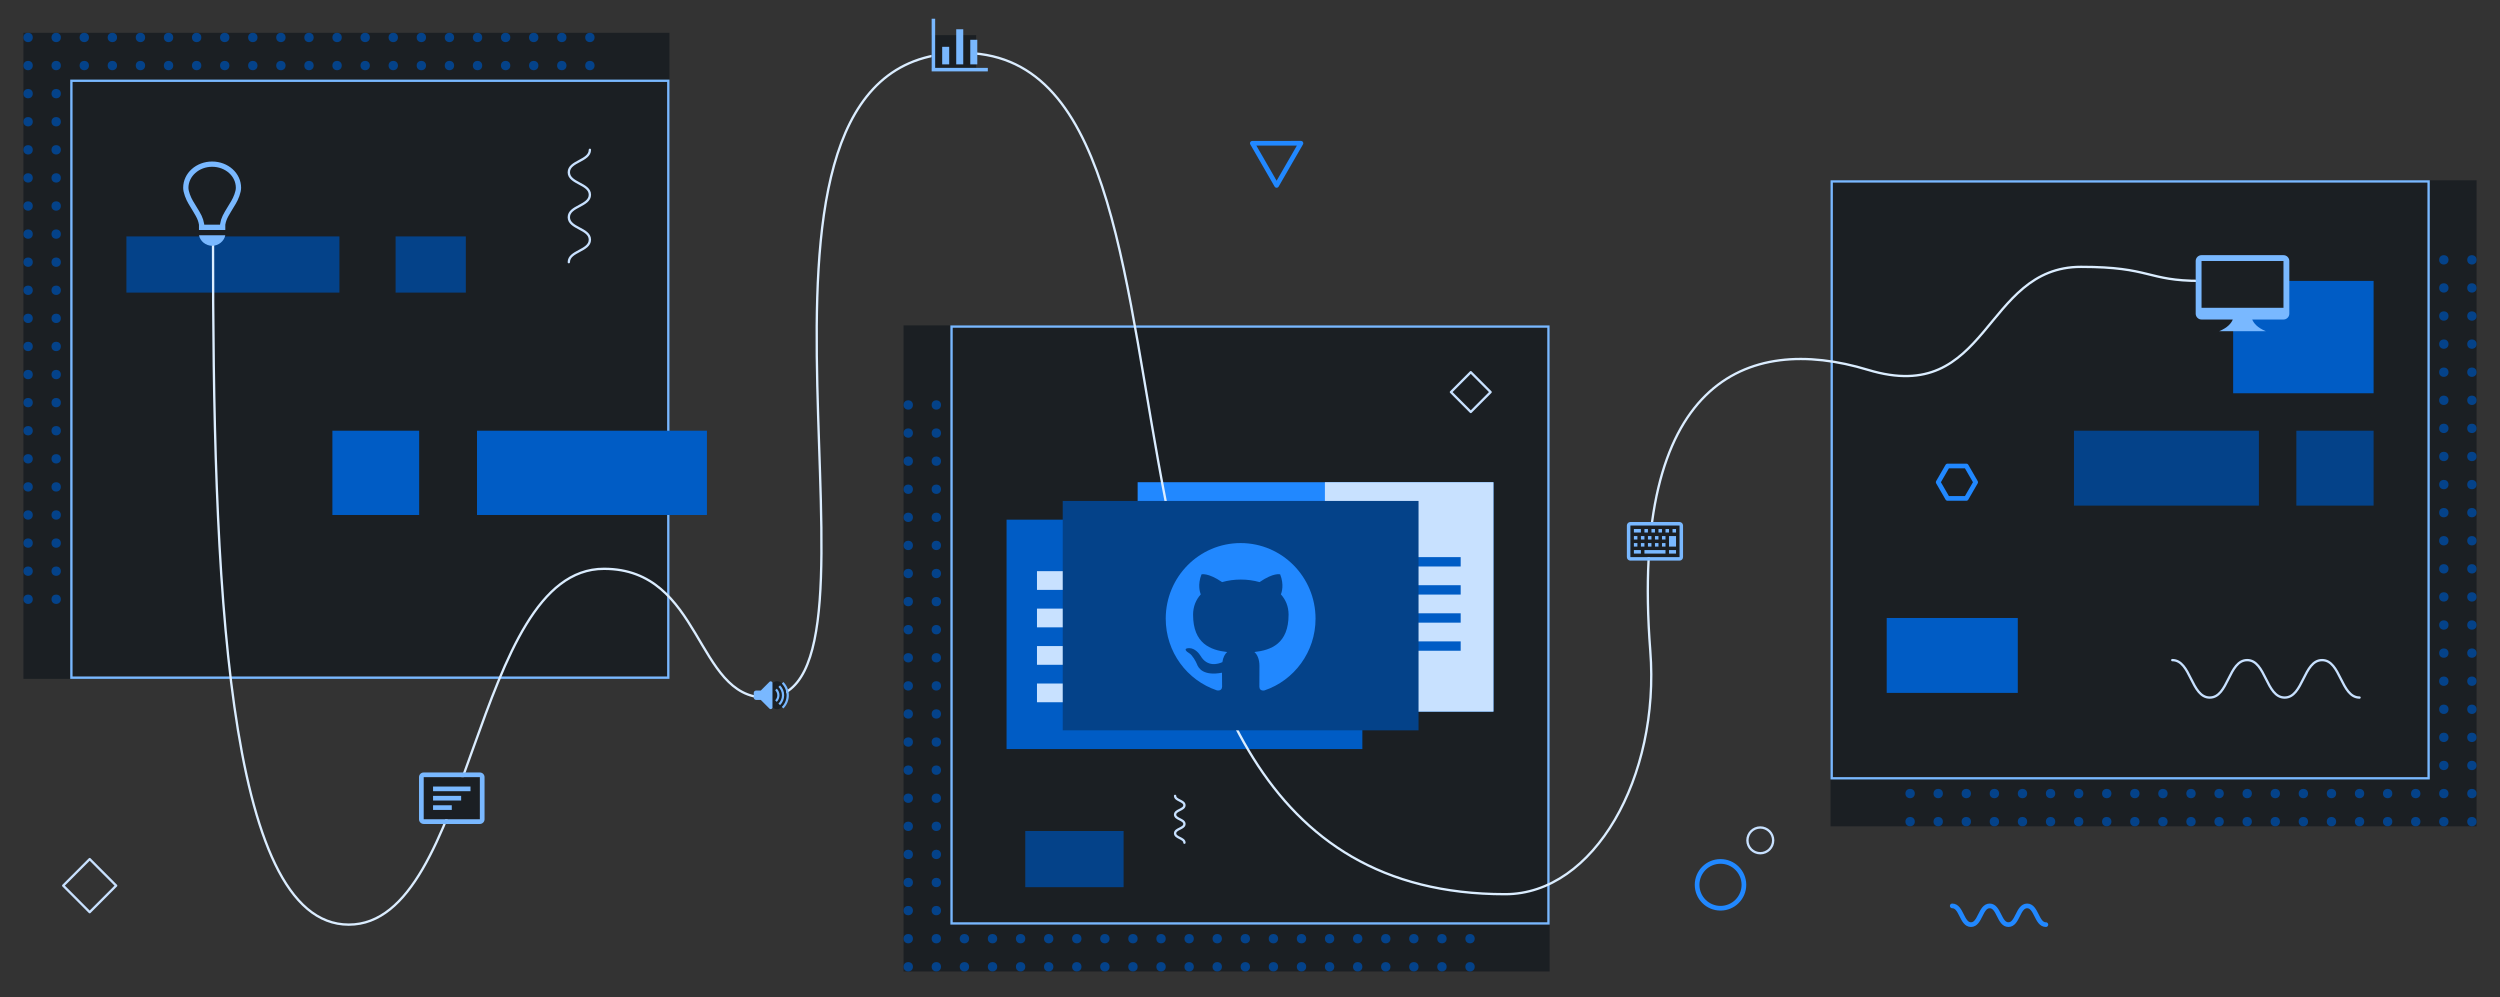 <svg width="100%" height="100%" viewBox="0 0 1068 426" fill="none" xmlns="http://www.w3.org/2000/svg">
<rect x="0" y="0" width="1068" height="426" fill="#333333" stroke="none"/>
<g clip-path="url(#clip0)">
<rect width="276" height="276" transform="translate(782 77)" fill="#1B1F23"/>
<g clip-path="url(#clip1)">
<circle cx="828" cy="279" r="2" fill="#044289"/>
<circle cx="840" cy="279" r="2" fill="#044289"/>
<circle cx="852" cy="279" r="2" fill="#044289"/>
<circle cx="864" cy="279" r="2" fill="#044289"/>
<circle cx="876" cy="279" r="2" fill="#044289"/>
<circle cx="828" cy="291" r="2" fill="#044289"/>
<circle cx="840" cy="291" r="2" fill="#044289"/>
<circle cx="852" cy="291" r="2" fill="#044289"/>
<circle cx="864" cy="291" r="2" fill="#044289"/>
<circle cx="876" cy="291" r="2" fill="#044289"/>
<circle cx="828" cy="303" r="2" fill="#044289"/>
<circle cx="840" cy="303" r="2" fill="#044289"/>
<circle cx="852" cy="303" r="2" fill="#044289"/>
<circle cx="864" cy="303" r="2" fill="#044289"/>
<circle cx="876" cy="303" r="2" fill="#044289"/>
<circle cx="816" cy="279" r="2" fill="#044289"/>
<circle cx="816" cy="291" r="2" fill="#044289"/>
<circle cx="816" cy="303" r="2" fill="#044289"/>
<circle cx="828" cy="315" r="2" fill="#044289"/>
<circle cx="840" cy="315" r="2" fill="#044289"/>
<circle cx="852" cy="315" r="2" fill="#044289"/>
<circle cx="864" cy="315" r="2" fill="#044289"/>
<circle cx="876" cy="315" r="2" fill="#044289"/>
<circle cx="816" cy="315" r="2" fill="#044289"/>
<circle cx="828" cy="327" r="2" fill="#044289"/>
<circle cx="840" cy="327" r="2" fill="#044289"/>
<circle cx="852" cy="327" r="2" fill="#044289"/>
<circle cx="864" cy="327" r="2" fill="#044289"/>
<circle cx="876" cy="327" r="2" fill="#044289"/>
<circle cx="816" cy="327" r="2" fill="#044289"/>
<circle cx="828" cy="339" r="2" fill="#044289"/>
<circle cx="840" cy="339" r="2" fill="#044289"/>
<circle cx="852" cy="339" r="2" fill="#044289"/>
<circle cx="864" cy="339" r="2" fill="#044289"/>
<circle cx="876" cy="339" r="2" fill="#044289"/>
<circle cx="816" cy="339" r="2" fill="#044289"/>
<circle cx="828" cy="351" r="2" fill="#044289"/>
<circle cx="840" cy="351" r="2" fill="#044289"/>
<circle cx="852" cy="351" r="2" fill="#044289"/>
<circle cx="864" cy="351" r="2" fill="#044289"/>
<circle cx="876" cy="351" r="2" fill="#044289"/>
<circle cx="816" cy="351" r="2" fill="#044289"/>
<circle cx="888" cy="279" r="2" fill="#044289"/>
<circle cx="888" cy="291" r="2" fill="#044289"/>
<circle cx="888" cy="303" r="2" fill="#044289"/>
<circle cx="888" cy="315" r="2" fill="#044289"/>
<circle cx="888" cy="327" r="2" fill="#044289"/>
<circle cx="888" cy="339" r="2" fill="#044289"/>
<circle cx="888" cy="351" r="2" fill="#044289"/>
<circle cx="900" cy="279" r="2" fill="#044289"/>
<circle cx="900" cy="291" r="2" fill="#044289"/>
<circle cx="900" cy="303" r="2" fill="#044289"/>
<circle cx="900" cy="315" r="2" fill="#044289"/>
<circle cx="900" cy="327" r="2" fill="#044289"/>
<circle cx="900" cy="339" r="2" fill="#044289"/>
<circle cx="900" cy="351" r="2" fill="#044289"/>
<circle cx="912" cy="279" r="2" fill="#044289"/>
<circle cx="912" cy="291" r="2" fill="#044289"/>
<circle cx="912" cy="303" r="2" fill="#044289"/>
<circle cx="912" cy="315" r="2" fill="#044289"/>
<circle cx="912" cy="327" r="2" fill="#044289"/>
<circle cx="912" cy="339" r="2" fill="#044289"/>
<circle cx="912" cy="351" r="2" fill="#044289"/>
<circle cx="924" cy="279" r="2" fill="#044289"/>
<circle cx="924" cy="291" r="2" fill="#044289"/>
<circle cx="924" cy="303" r="2" fill="#044289"/>
<circle cx="924" cy="315" r="2" fill="#044289"/>
<circle cx="924" cy="327" r="2" fill="#044289"/>
<circle cx="924" cy="339" r="2" fill="#044289"/>
<circle cx="924" cy="351" r="2" fill="#044289"/>
<circle cx="936" cy="279" r="2" fill="#044289"/>
<circle cx="936" cy="291" r="2" fill="#044289"/>
<circle cx="936" cy="303" r="2" fill="#044289"/>
<circle cx="936" cy="315" r="2" fill="#044289"/>
<circle cx="936" cy="327" r="2" fill="#044289"/>
<circle cx="936" cy="339" r="2" fill="#044289"/>
<circle cx="936" cy="351" r="2" fill="#044289"/>
<circle cx="948" cy="279" r="2" fill="#044289"/>
<circle cx="948" cy="291" r="2" fill="#044289"/>
<circle cx="948" cy="303" r="2" fill="#044289"/>
<circle cx="948" cy="315" r="2" fill="#044289"/>
<circle cx="948" cy="327" r="2" fill="#044289"/>
<circle cx="948" cy="339" r="2" fill="#044289"/>
<circle cx="948" cy="351" r="2" fill="#044289"/>
<circle cx="960" cy="279" r="2" fill="#044289"/>
<circle cx="972" cy="279" r="2" fill="#044289"/>
<circle cx="972" cy="291" r="2" fill="#044289"/>
<circle cx="972" cy="303" r="2" fill="#044289"/>
<circle cx="972" cy="315" r="2" fill="#044289"/>
<circle cx="972" cy="327" r="2" fill="#044289"/>
<circle cx="972" cy="339" r="2" fill="#044289"/>
<circle cx="972" cy="351" r="2" fill="#044289"/>
<circle cx="960" cy="291" r="2" fill="#044289"/>
<circle cx="960" cy="303" r="2" fill="#044289"/>
<circle cx="960" cy="315" r="2" fill="#044289"/>
<circle cx="960" cy="327" r="2" fill="#044289"/>
<circle cx="960" cy="339" r="2" fill="#044289"/>
<circle cx="960" cy="351" r="2" fill="#044289"/>
<circle cx="996" cy="279" r="2" fill="#044289"/>
<circle cx="1008" cy="279" r="2" fill="#044289"/>
<circle cx="1020" cy="279" r="2" fill="#044289"/>
<circle cx="1032" cy="279" r="2" fill="#044289"/>
<circle cx="1044" cy="279" r="2" fill="#044289"/>
<circle cx="996" cy="291" r="2" fill="#044289"/>
<circle cx="1008" cy="291" r="2" fill="#044289"/>
<circle cx="1020" cy="291" r="2" fill="#044289"/>
<circle cx="1032" cy="291" r="2" fill="#044289"/>
<circle cx="1044" cy="291" r="2" fill="#044289"/>
<circle cx="996" cy="303" r="2" fill="#044289"/>
<circle cx="1008" cy="303" r="2" fill="#044289"/>
<circle cx="1020" cy="303" r="2" fill="#044289"/>
<circle cx="1032" cy="303" r="2" fill="#044289"/>
<circle cx="1044" cy="303" r="2" fill="#044289"/>
<circle cx="984" cy="279" r="2" fill="#044289"/>
<circle cx="984" cy="291" r="2" fill="#044289"/>
<circle cx="984" cy="303" r="2" fill="#044289"/>
<circle cx="996" cy="315" r="2" fill="#044289"/>
<circle cx="1008" cy="315" r="2" fill="#044289"/>
<circle cx="1020" cy="315" r="2" fill="#044289"/>
<circle cx="1032" cy="315" r="2" fill="#044289"/>
<circle cx="1044" cy="315" r="2" fill="#044289"/>
<circle cx="984" cy="315" r="2" fill="#044289"/>
<circle cx="996" cy="327" r="2" fill="#044289"/>
<circle cx="1008" cy="327" r="2" fill="#044289"/>
<circle cx="1020" cy="327" r="2" fill="#044289"/>
<circle cx="1032" cy="327" r="2" fill="#044289"/>
<circle cx="1044" cy="327" r="2" fill="#044289"/>
<circle cx="984" cy="327" r="2" fill="#044289"/>
<circle cx="996" cy="339" r="2" fill="#044289"/>
<circle cx="1008" cy="339" r="2" fill="#044289"/>
<circle cx="1020" cy="339" r="2" fill="#044289"/>
<circle cx="1032" cy="339" r="2" fill="#044289"/>
<circle cx="1044" cy="339" r="2" fill="#044289"/>
<circle cx="984" cy="339" r="2" fill="#044289"/>
<circle cx="996" cy="351" r="2" fill="#044289"/>
<circle cx="1008" cy="351" r="2" fill="#044289"/>
<circle cx="1020" cy="351" r="2" fill="#044289"/>
<circle cx="1032" cy="351" r="2" fill="#044289"/>
<circle cx="1044" cy="351" r="2" fill="#044289"/>
<circle cx="984" cy="351" r="2" fill="#044289"/>
<circle cx="1056" cy="279" r="2" fill="#044289"/>
<circle cx="1056" cy="291" r="2" fill="#044289"/>
<circle cx="1056" cy="303" r="2" fill="#044289"/>
<circle cx="1056" cy="315" r="2" fill="#044289"/>
<circle cx="1056" cy="327" r="2" fill="#044289"/>
<circle cx="1056" cy="339" r="2" fill="#044289"/>
<circle cx="1056" cy="351" r="2" fill="#044289"/>
<circle cx="828" cy="111" r="2" fill="#044289"/>
<circle cx="840" cy="111" r="2" fill="#044289"/>
<circle cx="852" cy="111" r="2" fill="#044289"/>
<circle cx="864" cy="111" r="2" fill="#044289"/>
<circle cx="876" cy="111" r="2" fill="#044289"/>
<circle cx="828" cy="123" r="2" fill="#044289"/>
<circle cx="840" cy="123" r="2" fill="#044289"/>
<circle cx="852" cy="123" r="2" fill="#044289"/>
<circle cx="864" cy="123" r="2" fill="#044289"/>
<circle cx="876" cy="123" r="2" fill="#044289"/>
<circle cx="828" cy="135" r="2" fill="#044289"/>
<circle cx="840" cy="135" r="2" fill="#044289"/>
<circle cx="852" cy="135" r="2" fill="#044289"/>
<circle cx="864" cy="135" r="2" fill="#044289"/>
<circle cx="876" cy="135" r="2" fill="#044289"/>
<circle cx="816" cy="111" r="2" fill="#044289"/>
<circle cx="816" cy="123" r="2" fill="#044289"/>
<circle cx="816" cy="135" r="2" fill="#044289"/>
<circle cx="828" cy="147" r="2" fill="#044289"/>
<circle cx="840" cy="147" r="2" fill="#044289"/>
<circle cx="852" cy="147" r="2" fill="#044289"/>
<circle cx="864" cy="147" r="2" fill="#044289"/>
<circle cx="876" cy="147" r="2" fill="#044289"/>
<circle cx="816" cy="147" r="2" fill="#044289"/>
<circle cx="828" cy="159" r="2" fill="#044289"/>
<circle cx="840" cy="159" r="2" fill="#044289"/>
<circle cx="852" cy="159" r="2" fill="#044289"/>
<circle cx="864" cy="159" r="2" fill="#044289"/>
<circle cx="876" cy="159" r="2" fill="#044289"/>
<circle cx="816" cy="159" r="2" fill="#044289"/>
<circle cx="828" cy="171" r="2" fill="#044289"/>
<circle cx="840" cy="171" r="2" fill="#044289"/>
<circle cx="852" cy="171" r="2" fill="#044289"/>
<circle cx="864" cy="171" r="2" fill="#044289"/>
<circle cx="876" cy="171" r="2" fill="#044289"/>
<circle cx="816" cy="171" r="2" fill="#044289"/>
<circle cx="828" cy="183" r="2" fill="#044289"/>
<circle cx="840" cy="183" r="2" fill="#044289"/>
<circle cx="852" cy="183" r="2" fill="#044289"/>
<circle cx="864" cy="183" r="2" fill="#044289"/>
<circle cx="876" cy="183" r="2" fill="#044289"/>
<circle cx="816" cy="183" r="2" fill="#044289"/>
<circle cx="828" cy="195" r="2" fill="#044289"/>
<circle cx="840" cy="195" r="2" fill="#044289"/>
<circle cx="852" cy="195" r="2" fill="#044289"/>
<circle cx="864" cy="195" r="2" fill="#044289"/>
<circle cx="876" cy="195" r="2" fill="#044289"/>
<circle cx="816" cy="195" r="2" fill="#044289"/>
<circle cx="828" cy="207" r="2" fill="#044289"/>
<circle cx="840" cy="207" r="2" fill="#044289"/>
<circle cx="852" cy="207" r="2" fill="#044289"/>
<circle cx="864" cy="207" r="2" fill="#044289"/>
<circle cx="876" cy="207" r="2" fill="#044289"/>
<circle cx="816" cy="207" r="2" fill="#044289"/>
<circle cx="828" cy="219" r="2" fill="#044289"/>
<circle cx="840" cy="219" r="2" fill="#044289"/>
<circle cx="852" cy="219" r="2" fill="#044289"/>
<circle cx="864" cy="219" r="2" fill="#044289"/>
<circle cx="876" cy="219" r="2" fill="#044289"/>
<circle cx="816" cy="219" r="2" fill="#044289"/>
<circle cx="828" cy="231" r="2" fill="#044289"/>
<circle cx="840" cy="231" r="2" fill="#044289"/>
<circle cx="852" cy="231" r="2" fill="#044289"/>
<circle cx="864" cy="231" r="2" fill="#044289"/>
<circle cx="876" cy="231" r="2" fill="#044289"/>
<circle cx="816" cy="231" r="2" fill="#044289"/>
<circle cx="828" cy="243" r="2" fill="#044289"/>
<circle cx="840" cy="243" r="2" fill="#044289"/>
<circle cx="852" cy="243" r="2" fill="#044289"/>
<circle cx="864" cy="243" r="2" fill="#044289"/>
<circle cx="876" cy="243" r="2" fill="#044289"/>
<circle cx="816" cy="243" r="2" fill="#044289"/>
<circle cx="828" cy="255" r="2" fill="#044289"/>
<circle cx="840" cy="255" r="2" fill="#044289"/>
<circle cx="852" cy="255" r="2" fill="#044289"/>
<circle cx="864" cy="255" r="2" fill="#044289"/>
<circle cx="876" cy="255" r="2" fill="#044289"/>
<circle cx="816" cy="255" r="2" fill="#044289"/>
<circle cx="888" cy="111" r="2" fill="#044289"/>
<circle cx="888" cy="123" r="2" fill="#044289"/>
<circle cx="888" cy="135" r="2" fill="#044289"/>
<circle cx="888" cy="147" r="2" fill="#044289"/>
<circle cx="888" cy="159" r="2" fill="#044289"/>
<circle cx="888" cy="171" r="2" fill="#044289"/>
<circle cx="888" cy="183" r="2" fill="#044289"/>
<circle cx="888" cy="195" r="2" fill="#044289"/>
<circle cx="888" cy="207" r="2" fill="#044289"/>
<circle cx="888" cy="219" r="2" fill="#044289"/>
<circle cx="888" cy="231" r="2" fill="#044289"/>
<circle cx="888" cy="243" r="2" fill="#044289"/>
<circle cx="888" cy="255" r="2" fill="#044289"/>
<circle cx="900" cy="111" r="2" fill="#044289"/>
<circle cx="900" cy="123" r="2" fill="#044289"/>
<circle cx="900" cy="135" r="2" fill="#044289"/>
<circle cx="900" cy="147" r="2" fill="#044289"/>
<circle cx="900" cy="159" r="2" fill="#044289"/>
<circle cx="900" cy="171" r="2" fill="#044289"/>
<circle cx="900" cy="183" r="2" fill="#044289"/>
<circle cx="900" cy="195" r="2" fill="#044289"/>
<circle cx="900" cy="207" r="2" fill="#044289"/>
<circle cx="900" cy="219" r="2" fill="#044289"/>
<circle cx="900" cy="231" r="2" fill="#044289"/>
<circle cx="900" cy="243" r="2" fill="#044289"/>
<circle cx="900" cy="255" r="2" fill="#044289"/>
<circle cx="912" cy="111" r="2" fill="#044289"/>
<circle cx="912" cy="123" r="2" fill="#044289"/>
<circle cx="912" cy="135" r="2" fill="#044289"/>
<circle cx="912" cy="147" r="2" fill="#044289"/>
<circle cx="912" cy="159" r="2" fill="#044289"/>
<circle cx="912" cy="171" r="2" fill="#044289"/>
<circle cx="912" cy="183" r="2" fill="#044289"/>
<circle cx="912" cy="195" r="2" fill="#044289"/>
<circle cx="912" cy="207" r="2" fill="#044289"/>
<circle cx="912" cy="219" r="2" fill="#044289"/>
<circle cx="912" cy="231" r="2" fill="#044289"/>
<circle cx="912" cy="243" r="2" fill="#044289"/>
<circle cx="912" cy="255" r="2" fill="#044289"/>
<circle cx="924" cy="111" r="2" fill="#044289"/>
<circle cx="924" cy="123" r="2" fill="#044289"/>
<circle cx="924" cy="135" r="2" fill="#044289"/>
<circle cx="924" cy="147" r="2" fill="#044289"/>
<circle cx="924" cy="159" r="2" fill="#044289"/>
<circle cx="924" cy="171" r="2" fill="#044289"/>
<circle cx="924" cy="183" r="2" fill="#044289"/>
<circle cx="924" cy="195" r="2" fill="#044289"/>
<circle cx="924" cy="207" r="2" fill="#044289"/>
<circle cx="924" cy="219" r="2" fill="#044289"/>
<circle cx="924" cy="231" r="2" fill="#044289"/>
<circle cx="924" cy="243" r="2" fill="#044289"/>
<circle cx="924" cy="255" r="2" fill="#044289"/>
<circle cx="936" cy="111" r="2" fill="#044289"/>
<circle cx="936" cy="123" r="2" fill="#044289"/>
<circle cx="936" cy="135" r="2" fill="#044289"/>
<circle cx="936" cy="147" r="2" fill="#044289"/>
<circle cx="936" cy="159" r="2" fill="#044289"/>
<circle cx="936" cy="171" r="2" fill="#044289"/>
<circle cx="936" cy="183" r="2" fill="#044289"/>
<circle cx="936" cy="195" r="2" fill="#044289"/>
<circle cx="936" cy="207" r="2" fill="#044289"/>
<circle cx="936" cy="219" r="2" fill="#044289"/>
<circle cx="936" cy="231" r="2" fill="#044289"/>
<circle cx="936" cy="243" r="2" fill="#044289"/>
<circle cx="936" cy="255" r="2" fill="#044289"/>
<circle cx="948" cy="111" r="2" fill="#044289"/>
<circle cx="948" cy="123" r="2" fill="#044289"/>
<circle cx="948" cy="135" r="2" fill="#044289"/>
<circle cx="948" cy="147" r="2" fill="#044289"/>
<circle cx="948" cy="159" r="2" fill="#044289"/>
<circle cx="948" cy="171" r="2" fill="#044289"/>
<circle cx="948" cy="183" r="2" fill="#044289"/>
<circle cx="948" cy="195" r="2" fill="#044289"/>
<circle cx="948" cy="207" r="2" fill="#044289"/>
<circle cx="948" cy="219" r="2" fill="#044289"/>
<circle cx="948" cy="231" r="2" fill="#044289"/>
<circle cx="948" cy="243" r="2" fill="#044289"/>
<circle cx="948" cy="255" r="2" fill="#044289"/>
<circle cx="960" cy="111" r="2" fill="#044289"/>
<circle cx="972" cy="111" r="2" fill="#044289"/>
<circle cx="972" cy="123" r="2" fill="#044289"/>
<circle cx="972" cy="135" r="2" fill="#044289"/>
<circle cx="972" cy="147" r="2" fill="#044289"/>
<circle cx="972" cy="159" r="2" fill="#044289"/>
<circle cx="972" cy="171" r="2" fill="#044289"/>
<circle cx="972" cy="183" r="2" fill="#044289"/>
<circle cx="972" cy="195" r="2" fill="#044289"/>
<circle cx="972" cy="207" r="2" fill="#044289"/>
<circle cx="972" cy="219" r="2" fill="#044289"/>
<circle cx="972" cy="231" r="2" fill="#044289"/>
<circle cx="972" cy="243" r="2" fill="#044289"/>
<circle cx="972" cy="255" r="2" fill="#044289"/>
<circle cx="960" cy="123" r="2" fill="#044289"/>
<circle cx="960" cy="135" r="2" fill="#044289"/>
<circle cx="960" cy="147" r="2" fill="#044289"/>
<circle cx="960" cy="159" r="2" fill="#044289"/>
<circle cx="960" cy="171" r="2" fill="#044289"/>
<circle cx="960" cy="183" r="2" fill="#044289"/>
<circle cx="960" cy="195" r="2" fill="#044289"/>
<circle cx="960" cy="207" r="2" fill="#044289"/>
<circle cx="960" cy="219" r="2" fill="#044289"/>
<circle cx="960" cy="231" r="2" fill="#044289"/>
<circle cx="960" cy="243" r="2" fill="#044289"/>
<circle cx="960" cy="255" r="2" fill="#044289"/>
<circle cx="828" cy="267" r="2" fill="#044289"/>
<circle cx="840" cy="267" r="2" fill="#044289"/>
<circle cx="852" cy="267" r="2" fill="#044289"/>
<circle cx="864" cy="267" r="2" fill="#044289"/>
<circle cx="876" cy="267" r="2" fill="#044289"/>
<circle cx="816" cy="267" r="2" fill="#044289"/>
<circle cx="888" cy="267" r="2" fill="#044289"/>
<circle cx="900" cy="267" r="2" fill="#044289"/>
<circle cx="912" cy="267" r="2" fill="#044289"/>
<circle cx="924" cy="267" r="2" fill="#044289"/>
<circle cx="936" cy="267" r="2" fill="#044289"/>
<circle cx="948" cy="267" r="2" fill="#044289"/>
<circle cx="972" cy="267" r="2" fill="#044289"/>
<circle cx="960" cy="267" r="2" fill="#044289"/>
<circle cx="996" cy="111" r="2" fill="#044289"/>
<circle cx="1008" cy="111" r="2" fill="#044289"/>
<circle cx="1020" cy="111" r="2" fill="#044289"/>
<circle cx="1032" cy="111" r="2" fill="#044289"/>
<circle cx="1044" cy="111" r="2" fill="#044289"/>
<circle cx="996" cy="123" r="2" fill="#044289"/>
<circle cx="1008" cy="123" r="2" fill="#044289"/>
<circle cx="1020" cy="123" r="2" fill="#044289"/>
<circle cx="1032" cy="123" r="2" fill="#044289"/>
<circle cx="1044" cy="123" r="2" fill="#044289"/>
<circle cx="996" cy="135" r="2" fill="#044289"/>
<circle cx="1008" cy="135" r="2" fill="#044289"/>
<circle cx="1020" cy="135" r="2" fill="#044289"/>
<circle cx="1032" cy="135" r="2" fill="#044289"/>
<circle cx="1044" cy="135" r="2" fill="#044289"/>
<circle cx="984" cy="111" r="2" fill="#044289"/>
<circle cx="984" cy="123" r="2" fill="#044289"/>
<circle cx="984" cy="135" r="2" fill="#044289"/>
<circle cx="996" cy="147" r="2" fill="#044289"/>
<circle cx="1008" cy="147" r="2" fill="#044289"/>
<circle cx="1020" cy="147" r="2" fill="#044289"/>
<circle cx="1032" cy="147" r="2" fill="#044289"/>
<circle cx="1044" cy="147" r="2" fill="#044289"/>
<circle cx="984" cy="147" r="2" fill="#044289"/>
<circle cx="996" cy="159" r="2" fill="#044289"/>
<circle cx="1008" cy="159" r="2" fill="#044289"/>
<circle cx="1020" cy="159" r="2" fill="#044289"/>
<circle cx="1032" cy="159" r="2" fill="#044289"/>
<circle cx="1044" cy="159" r="2" fill="#044289"/>
<circle cx="984" cy="159" r="2" fill="#044289"/>
<circle cx="996" cy="171" r="2" fill="#044289"/>
<circle cx="1008" cy="171" r="2" fill="#044289"/>
<circle cx="1020" cy="171" r="2" fill="#044289"/>
<circle cx="1032" cy="171" r="2" fill="#044289"/>
<circle cx="1044" cy="171" r="2" fill="#044289"/>
<circle cx="984" cy="171" r="2" fill="#044289"/>
<circle cx="996" cy="183" r="2" fill="#044289"/>
<circle cx="1008" cy="183" r="2" fill="#044289"/>
<circle cx="1020" cy="183" r="2" fill="#044289"/>
<circle cx="1032" cy="183" r="2" fill="#044289"/>
<circle cx="1044" cy="183" r="2" fill="#044289"/>
<circle cx="984" cy="183" r="2" fill="#044289"/>
<circle cx="996" cy="195" r="2" fill="#044289"/>
<circle cx="1008" cy="195" r="2" fill="#044289"/>
<circle cx="1020" cy="195" r="2" fill="#044289"/>
<circle cx="1032" cy="195" r="2" fill="#044289"/>
<circle cx="1044" cy="195" r="2" fill="#044289"/>
<circle cx="984" cy="195" r="2" fill="#044289"/>
<circle cx="996" cy="207" r="2" fill="#044289"/>
<circle cx="1008" cy="207" r="2" fill="#044289"/>
<circle cx="1020" cy="207" r="2" fill="#044289"/>
<circle cx="1032" cy="207" r="2" fill="#044289"/>
<circle cx="1044" cy="207" r="2" fill="#044289"/>
<circle cx="984" cy="207" r="2" fill="#044289"/>
<circle cx="996" cy="219" r="2" fill="#044289"/>
<circle cx="1008" cy="219" r="2" fill="#044289"/>
<circle cx="1020" cy="219" r="2" fill="#044289"/>
<circle cx="1032" cy="219" r="2" fill="#044289"/>
<circle cx="1044" cy="219" r="2" fill="#044289"/>
<circle cx="984" cy="219" r="2" fill="#044289"/>
<circle cx="996" cy="231" r="2" fill="#044289"/>
<circle cx="1008" cy="231" r="2" fill="#044289"/>
<circle cx="1020" cy="231" r="2" fill="#044289"/>
<circle cx="1032" cy="231" r="2" fill="#044289"/>
<circle cx="1044" cy="231" r="2" fill="#044289"/>
<circle cx="984" cy="231" r="2" fill="#044289"/>
<circle cx="996" cy="243" r="2" fill="#044289"/>
<circle cx="1008" cy="243" r="2" fill="#044289"/>
<circle cx="1020" cy="243" r="2" fill="#044289"/>
<circle cx="1032" cy="243" r="2" fill="#044289"/>
<circle cx="1044" cy="243" r="2" fill="#044289"/>
<circle cx="984" cy="243" r="2" fill="#044289"/>
<circle cx="996" cy="255" r="2" fill="#044289"/>
<circle cx="1008" cy="255" r="2" fill="#044289"/>
<circle cx="1020" cy="255" r="2" fill="#044289"/>
<circle cx="1032" cy="255" r="2" fill="#044289"/>
<circle cx="1044" cy="255" r="2" fill="#044289"/>
<circle cx="984" cy="255" r="2" fill="#044289"/>
<circle cx="1056" cy="111" r="2" fill="#044289"/>
<circle cx="1056" cy="123" r="2" fill="#044289"/>
<circle cx="1056" cy="135" r="2" fill="#044289"/>
<circle cx="1056" cy="147" r="2" fill="#044289"/>
<circle cx="1056" cy="159" r="2" fill="#044289"/>
<circle cx="1056" cy="171" r="2" fill="#044289"/>
<circle cx="1056" cy="183" r="2" fill="#044289"/>
<circle cx="1056" cy="195" r="2" fill="#044289"/>
<circle cx="1056" cy="207" r="2" fill="#044289"/>
<circle cx="1056" cy="219" r="2" fill="#044289"/>
<circle cx="1056" cy="231" r="2" fill="#044289"/>
<circle cx="1056" cy="243" r="2" fill="#044289"/>
<circle cx="1056" cy="255" r="2" fill="#044289"/>
<circle cx="996" cy="267" r="2" fill="#044289"/>
<circle cx="1008" cy="267" r="2" fill="#044289"/>
<circle cx="1020" cy="267" r="2" fill="#044289"/>
<circle cx="1032" cy="267" r="2" fill="#044289"/>
<circle cx="1044" cy="267" r="2" fill="#044289"/>
<circle cx="984" cy="267" r="2" fill="#044289"/>
<circle cx="1056" cy="267" r="2" fill="#044289"/>
</g>
<rect x="782.5" y="77.5" width="255" height="255" fill="#1B1F23" stroke="#79B8FF"/>
</g>
<path d="M1008 298C1000 298 1000 282 992 282C984 282 984 298 976 298C968 298 968 282 960 282C952 282 952 298 944 298C936 298 936 282 928 282" stroke="#C8E1FF" stroke-linecap="round" stroke-linejoin="round"/>
<rect x="954" y="120" width="60" height="48" fill="#005CC5"/>
<rect x="981" y="184" width="33" height="32" fill="#044289"/>
<rect x="886" y="184" width="79" height="32" fill="#044289"/>
<rect x="806" y="264" width="56" height="32" fill="#005CC5"/>
<path d="M844 206L840 212.928H832L828 206L832 199.072H840L844 206Z" stroke="#2188FF" stroke-width="2" stroke-linecap="round" stroke-linejoin="round"/>
<g clip-path="url(#clip2)">
<rect width="276" height="276" transform="translate(286 290) rotate(-180)" fill="#1B1F23"/>
<g clip-path="url(#clip3)">
<circle cx="240" cy="88" r="2" transform="rotate(-180 240 88)" fill="#044289"/>
<circle cx="228" cy="88" r="2" transform="rotate(-180 228 88)" fill="#044289"/>
<circle cx="216" cy="88" r="2" transform="rotate(-180 216 88)" fill="#044289"/>
<circle cx="204" cy="88" r="2" transform="rotate(-180 204 88)" fill="#044289"/>
<circle cx="192" cy="88" r="2" transform="rotate(-180 192 88)" fill="#044289"/>
<circle cx="240" cy="76" r="2" transform="rotate(-180 240 76)" fill="#044289"/>
<circle cx="228" cy="76" r="2" transform="rotate(-180 228 76)" fill="#044289"/>
<circle cx="216" cy="76" r="2" transform="rotate(-180 216 76)" fill="#044289"/>
<circle cx="204" cy="76" r="2" transform="rotate(-180 204 76)" fill="#044289"/>
<circle cx="192" cy="76" r="2" transform="rotate(-180 192 76)" fill="#044289"/>
<circle cx="240" cy="64" r="2" transform="rotate(-180 240 64)" fill="#044289"/>
<circle cx="228" cy="64" r="2" transform="rotate(-180 228 64)" fill="#044289"/>
<circle cx="216" cy="64" r="2" transform="rotate(-180 216 64)" fill="#044289"/>
<circle cx="204" cy="64" r="2" transform="rotate(-180 204 64)" fill="#044289"/>
<circle cx="192" cy="64" r="2" transform="rotate(-180 192 64)" fill="#044289"/>
<circle cx="252" cy="88" r="2" transform="rotate(-180 252 88)" fill="#044289"/>
<circle cx="252" cy="76" r="2" transform="rotate(-180 252 76)" fill="#044289"/>
<circle cx="252" cy="64" r="2" transform="rotate(-180 252 64)" fill="#044289"/>
<circle cx="240" cy="52" r="2" transform="rotate(-180 240 52)" fill="#044289"/>
<circle cx="228" cy="52" r="2" transform="rotate(-180 228 52)" fill="#044289"/>
<circle cx="216" cy="52" r="2" transform="rotate(-180 216 52)" fill="#044289"/>
<circle cx="204" cy="52" r="2" transform="rotate(-180 204 52)" fill="#044289"/>
<circle cx="192" cy="52" r="2" transform="rotate(-180 192 52)" fill="#044289"/>
<circle cx="252" cy="52" r="2" transform="rotate(-180 252 52)" fill="#044289"/>
<circle cx="240" cy="40" r="2" transform="rotate(-180 240 40)" fill="#044289"/>
<circle cx="228" cy="40" r="2" transform="rotate(-180 228 40)" fill="#044289"/>
<circle cx="216" cy="40" r="2" transform="rotate(-180 216 40)" fill="#044289"/>
<circle cx="204" cy="40" r="2" transform="rotate(-180 204 40)" fill="#044289"/>
<circle cx="192" cy="40" r="2" transform="rotate(-180 192 40)" fill="#044289"/>
<circle cx="252" cy="40" r="2" transform="rotate(-180 252 40)" fill="#044289"/>
<circle cx="240" cy="28" r="2" transform="rotate(-180 240 28)" fill="#044289"/>
<circle cx="228" cy="28" r="2" transform="rotate(-180 228 28)" fill="#044289"/>
<circle cx="216" cy="28" r="2" transform="rotate(-180 216 28)" fill="#044289"/>
<circle cx="204" cy="28" r="2" transform="rotate(-180 204 28)" fill="#044289"/>
<circle cx="192" cy="28" r="2" transform="rotate(-180 192 28)" fill="#044289"/>
<circle cx="252" cy="28" r="2" transform="rotate(-180 252 28)" fill="#044289"/>
<circle cx="240" cy="16" r="2" transform="rotate(-180 240 16)" fill="#044289"/>
<circle cx="228" cy="16" r="2" transform="rotate(-180 228 16)" fill="#044289"/>
<circle cx="216" cy="16" r="2" transform="rotate(-180 216 16)" fill="#044289"/>
<circle cx="204" cy="16" r="2" transform="rotate(-180 204 16)" fill="#044289"/>
<circle cx="192" cy="16" r="2" transform="rotate(-180 192 16)" fill="#044289"/>
<circle cx="252" cy="16" r="2" transform="rotate(-180 252 16)" fill="#044289"/>
<circle cx="180" cy="88" r="2" transform="rotate(-180 180 88)" fill="#044289"/>
<circle cx="180" cy="76" r="2" transform="rotate(-180 180 76)" fill="#044289"/>
<circle cx="180" cy="64" r="2" transform="rotate(-180 180 64)" fill="#044289"/>
<circle cx="180" cy="52" r="2" transform="rotate(-180 180 52)" fill="#044289"/>
<circle cx="180" cy="40" r="2" transform="rotate(-180 180 40)" fill="#044289"/>
<circle cx="180" cy="28" r="2" transform="rotate(-180 180 28)" fill="#044289"/>
<circle cx="180" cy="16" r="2" transform="rotate(-180 180 16)" fill="#044289"/>
<circle cx="168" cy="88" r="2" transform="rotate(-180 168 88)" fill="#044289"/>
<circle cx="168" cy="76" r="2" transform="rotate(-180 168 76)" fill="#044289"/>
<circle cx="168" cy="64" r="2" transform="rotate(-180 168 64)" fill="#044289"/>
<circle cx="168" cy="52" r="2" transform="rotate(-180 168 52)" fill="#044289"/>
<circle cx="168" cy="40" r="2" transform="rotate(-180 168 40)" fill="#044289"/>
<circle cx="168" cy="28" r="2" transform="rotate(-180 168 28)" fill="#044289"/>
<circle cx="168" cy="16" r="2" transform="rotate(-180 168 16)" fill="#044289"/>
<circle cx="156" cy="88" r="2" transform="rotate(-180 156 88)" fill="#044289"/>
<circle cx="156" cy="76" r="2" transform="rotate(-180 156 76)" fill="#044289"/>
<circle cx="156" cy="64" r="2" transform="rotate(-180 156 64)" fill="#044289"/>
<circle cx="156" cy="52" r="2" transform="rotate(-180 156 52)" fill="#044289"/>
<circle cx="156" cy="40" r="2" transform="rotate(-180 156 40)" fill="#044289"/>
<circle cx="156" cy="28" r="2" transform="rotate(-180 156 28)" fill="#044289"/>
<circle cx="156" cy="16" r="2" transform="rotate(-180 156 16)" fill="#044289"/>
<circle cx="144" cy="88" r="2" transform="rotate(-180 144 88)" fill="#044289"/>
<circle cx="144" cy="76" r="2" transform="rotate(-180 144 76)" fill="#044289"/>
<circle cx="144" cy="64" r="2" transform="rotate(-180 144 64)" fill="#044289"/>
<circle cx="144" cy="52" r="2" transform="rotate(-180 144 52)" fill="#044289"/>
<circle cx="144" cy="40" r="2" transform="rotate(-180 144 40)" fill="#044289"/>
<circle cx="144" cy="28" r="2" transform="rotate(-180 144 28)" fill="#044289"/>
<circle cx="144" cy="16" r="2" transform="rotate(-180 144 16)" fill="#044289"/>
<circle cx="132" cy="88" r="2" transform="rotate(-180 132 88)" fill="#044289"/>
<circle cx="132" cy="76" r="2" transform="rotate(-180 132 76)" fill="#044289"/>
<circle cx="132" cy="64" r="2" transform="rotate(-180 132 64)" fill="#044289"/>
<circle cx="132" cy="52" r="2" transform="rotate(-180 132 52)" fill="#044289"/>
<circle cx="132" cy="40" r="2" transform="rotate(-180 132 40)" fill="#044289"/>
<circle cx="132" cy="28" r="2" transform="rotate(-180 132 28)" fill="#044289"/>
<circle cx="132" cy="16" r="2" transform="rotate(-180 132 16)" fill="#044289"/>
<circle cx="120" cy="88" r="2" transform="rotate(-180 120 88)" fill="#044289"/>
<circle cx="120" cy="76" r="2" transform="rotate(-180 120 76)" fill="#044289"/>
<circle cx="120" cy="64" r="2" transform="rotate(-180 120 64)" fill="#044289"/>
<circle cx="120" cy="52" r="2" transform="rotate(-180 120 52)" fill="#044289"/>
<circle cx="120" cy="40" r="2" transform="rotate(-180 120 40)" fill="#044289"/>
<circle cx="120" cy="28" r="2" transform="rotate(-180 120 28)" fill="#044289"/>
<circle cx="120" cy="16" r="2" transform="rotate(-180 120 16)" fill="#044289"/>
<circle cx="108" cy="88" r="2" transform="rotate(-180 108 88)" fill="#044289"/>
<circle cx="96" cy="88" r="2" transform="rotate(-180 96 88)" fill="#044289"/>
<circle cx="96" cy="76" r="2" transform="rotate(-180 96 76)" fill="#044289"/>
<circle cx="96" cy="64" r="2" transform="rotate(-180 96 64)" fill="#044289"/>
<circle cx="96" cy="52" r="2" transform="rotate(-180 96 52)" fill="#044289"/>
<circle cx="96" cy="40" r="2" transform="rotate(-180 96 40)" fill="#044289"/>
<circle cx="96" cy="28" r="2" transform="rotate(-180 96 28)" fill="#044289"/>
<circle cx="96" cy="16" r="2" transform="rotate(-180 96 16)" fill="#044289"/>
<circle cx="108" cy="76" r="2" transform="rotate(-180 108 76)" fill="#044289"/>
<circle cx="108" cy="64" r="2" transform="rotate(-180 108 64)" fill="#044289"/>
<circle cx="108" cy="52" r="2" transform="rotate(-180 108 52)" fill="#044289"/>
<circle cx="108" cy="40" r="2" transform="rotate(-180 108 40)" fill="#044289"/>
<circle cx="108" cy="28" r="2" transform="rotate(-180 108 28)" fill="#044289"/>
<circle cx="108" cy="16" r="2" transform="rotate(-180 108 16)" fill="#044289"/>
<circle cx="72" cy="88" r="2" transform="rotate(-180 72 88)" fill="#044289"/>
<circle cx="60" cy="88" r="2" transform="rotate(-180 60 88)" fill="#044289"/>
<circle cx="48" cy="88" r="2" transform="rotate(-180 48 88)" fill="#044289"/>
<circle cx="36" cy="88" r="2" transform="rotate(-180 36 88)" fill="#044289"/>
<circle cx="24" cy="88" r="2" transform="rotate(-180 24 88)" fill="#044289"/>
<circle cx="72" cy="76" r="2" transform="rotate(-180 72 76)" fill="#044289"/>
<circle cx="60" cy="76" r="2" transform="rotate(-180 60 76)" fill="#044289"/>
<circle cx="48" cy="76" r="2" transform="rotate(-180 48 76)" fill="#044289"/>
<circle cx="36" cy="76" r="2" transform="rotate(-180 36 76)" fill="#044289"/>
<circle cx="24" cy="76" r="2" transform="rotate(-180 24 76)" fill="#044289"/>
<circle cx="72" cy="64" r="2" transform="rotate(-180 72 64)" fill="#044289"/>
<circle cx="60" cy="64" r="2" transform="rotate(-180 60 64)" fill="#044289"/>
<circle cx="48" cy="64" r="2" transform="rotate(-180 48 64)" fill="#044289"/>
<circle cx="36" cy="64" r="2" transform="rotate(-180 36 64)" fill="#044289"/>
<circle cx="24" cy="64" r="2" transform="rotate(-180 24 64)" fill="#044289"/>
<circle cx="84" cy="88" r="2" transform="rotate(-180 84 88)" fill="#044289"/>
<circle cx="84" cy="76" r="2" transform="rotate(-180 84 76)" fill="#044289"/>
<circle cx="84" cy="64" r="2" transform="rotate(-180 84 64)" fill="#044289"/>
<circle cx="72" cy="52" r="2" transform="rotate(-180 72 52)" fill="#044289"/>
<circle cx="60" cy="52" r="2" transform="rotate(-180 60 52)" fill="#044289"/>
<circle cx="48" cy="52" r="2" transform="rotate(-180 48 52)" fill="#044289"/>
<circle cx="36" cy="52" r="2" transform="rotate(-180 36 52)" fill="#044289"/>
<circle cx="24" cy="52" r="2" transform="rotate(-180 24 52)" fill="#044289"/>
<circle cx="84" cy="52" r="2" transform="rotate(-180 84 52)" fill="#044289"/>
<circle cx="72" cy="40" r="2" transform="rotate(-180 72 40)" fill="#044289"/>
<circle cx="60" cy="40" r="2" transform="rotate(-180 60 40)" fill="#044289"/>
<circle cx="48" cy="40" r="2" transform="rotate(-180 48 40)" fill="#044289"/>
<circle cx="36" cy="40" r="2" transform="rotate(-180 36 40)" fill="#044289"/>
<circle cx="24" cy="40" r="2" transform="rotate(-180 24 40)" fill="#044289"/>
<circle cx="84" cy="40" r="2" transform="rotate(-180 84 40)" fill="#044289"/>
<circle cx="72" cy="28" r="2" transform="rotate(-180 72 28)" fill="#044289"/>
<circle cx="60" cy="28" r="2" transform="rotate(-180 60 28)" fill="#044289"/>
<circle cx="48" cy="28" r="2" transform="rotate(-180 48 28)" fill="#044289"/>
<circle cx="36" cy="28" r="2" transform="rotate(-180 36 28)" fill="#044289"/>
<circle cx="24" cy="28" r="2" transform="rotate(-180 24 28)" fill="#044289"/>
<circle cx="84" cy="28" r="2" transform="rotate(-180 84 28)" fill="#044289"/>
<circle cx="72" cy="16" r="2" transform="rotate(-180 72 16)" fill="#044289"/>
<circle cx="60" cy="16" r="2" transform="rotate(-180 60 16)" fill="#044289"/>
<circle cx="48" cy="16" r="2" transform="rotate(-180 48 16)" fill="#044289"/>
<circle cx="36" cy="16" r="2" transform="rotate(-180 36 16)" fill="#044289"/>
<circle cx="24" cy="16" r="2" transform="rotate(-180 24 16)" fill="#044289"/>
<circle cx="84" cy="16" r="2" transform="rotate(-180 84 16)" fill="#044289"/>
<circle cx="12" cy="88" r="2" transform="rotate(-180 12 88)" fill="#044289"/>
<circle cx="12" cy="76" r="2" transform="rotate(-180 12 76)" fill="#044289"/>
<circle cx="12" cy="64" r="2" transform="rotate(-180 12 64)" fill="#044289"/>
<circle cx="12" cy="52" r="2" transform="rotate(-180 12 52)" fill="#044289"/>
<circle cx="12" cy="40" r="2" transform="rotate(-180 12 40)" fill="#044289"/>
<circle cx="12" cy="28" r="2" transform="rotate(-180 12 28)" fill="#044289"/>
<circle cx="12" cy="16" r="2" transform="rotate(-180 12 16)" fill="#044289"/>
<circle cx="240" cy="256" r="2" transform="rotate(-180 240 256)" fill="#044289"/>
<circle cx="228" cy="256" r="2" transform="rotate(-180 228 256)" fill="#044289"/>
<circle cx="216" cy="256" r="2" transform="rotate(-180 216 256)" fill="#044289"/>
<circle cx="204" cy="256" r="2" transform="rotate(-180 204 256)" fill="#044289"/>
<circle cx="192" cy="256" r="2" transform="rotate(-180 192 256)" fill="#044289"/>
<circle cx="240" cy="244" r="2" transform="rotate(-180 240 244)" fill="#044289"/>
<circle cx="228" cy="244" r="2" transform="rotate(-180 228 244)" fill="#044289"/>
<circle cx="216" cy="244" r="2" transform="rotate(-180 216 244)" fill="#044289"/>
<circle cx="204" cy="244" r="2" transform="rotate(-180 204 244)" fill="#044289"/>
<circle cx="192" cy="244" r="2" transform="rotate(-180 192 244)" fill="#044289"/>
<circle cx="240" cy="232" r="2" transform="rotate(-180 240 232)" fill="#044289"/>
<circle cx="228" cy="232" r="2" transform="rotate(-180 228 232)" fill="#044289"/>
<circle cx="216" cy="232" r="2" transform="rotate(-180 216 232)" fill="#044289"/>
<circle cx="204" cy="232" r="2" transform="rotate(-180 204 232)" fill="#044289"/>
<circle cx="192" cy="232" r="2" transform="rotate(-180 192 232)" fill="#044289"/>
<circle cx="252" cy="256" r="2" transform="rotate(-180 252 256)" fill="#044289"/>
<circle cx="252" cy="244" r="2" transform="rotate(-180 252 244)" fill="#044289"/>
<circle cx="252" cy="232" r="2" transform="rotate(-180 252 232)" fill="#044289"/>
<circle cx="240" cy="220" r="2" transform="rotate(-180 240 220)" fill="#044289"/>
<circle cx="228" cy="220" r="2" transform="rotate(-180 228 220)" fill="#044289"/>
<circle cx="216" cy="220" r="2" transform="rotate(-180 216 220)" fill="#044289"/>
<circle cx="204" cy="220" r="2" transform="rotate(-180 204 220)" fill="#044289"/>
<circle cx="192" cy="220" r="2" transform="rotate(-180 192 220)" fill="#044289"/>
<circle cx="252" cy="220" r="2" transform="rotate(-180 252 220)" fill="#044289"/>
<circle cx="240" cy="208" r="2" transform="rotate(-180 240 208)" fill="#044289"/>
<circle cx="228" cy="208" r="2" transform="rotate(-180 228 208)" fill="#044289"/>
<circle cx="216" cy="208" r="2" transform="rotate(-180 216 208)" fill="#044289"/>
<circle cx="204" cy="208" r="2" transform="rotate(-180 204 208)" fill="#044289"/>
<circle cx="192" cy="208" r="2" transform="rotate(-180 192 208)" fill="#044289"/>
<circle cx="252" cy="208" r="2" transform="rotate(-180 252 208)" fill="#044289"/>
<circle cx="240" cy="196" r="2" transform="rotate(-180 240 196)" fill="#044289"/>
<circle cx="228" cy="196" r="2" transform="rotate(-180 228 196)" fill="#044289"/>
<circle cx="216" cy="196" r="2" transform="rotate(-180 216 196)" fill="#044289"/>
<circle cx="204" cy="196" r="2" transform="rotate(-180 204 196)" fill="#044289"/>
<circle cx="192" cy="196" r="2" transform="rotate(-180 192 196)" fill="#044289"/>
<circle cx="252" cy="196" r="2" transform="rotate(-180 252 196)" fill="#044289"/>
<circle cx="240" cy="184" r="2" transform="rotate(-180 240 184)" fill="#044289"/>
<circle cx="228" cy="184" r="2" transform="rotate(-180 228 184)" fill="#044289"/>
<circle cx="216" cy="184" r="2" transform="rotate(-180 216 184)" fill="#044289"/>
<circle cx="204" cy="184" r="2" transform="rotate(-180 204 184)" fill="#044289"/>
<circle cx="192" cy="184" r="2" transform="rotate(-180 192 184)" fill="#044289"/>
<circle cx="252" cy="184" r="2" transform="rotate(-180 252 184)" fill="#044289"/>
<circle cx="240" cy="172" r="2" transform="rotate(-180 240 172)" fill="#044289"/>
<circle cx="228" cy="172" r="2" transform="rotate(-180 228 172)" fill="#044289"/>
<circle cx="216" cy="172" r="2" transform="rotate(-180 216 172)" fill="#044289"/>
<circle cx="204" cy="172" r="2" transform="rotate(-180 204 172)" fill="#044289"/>
<circle cx="192" cy="172" r="2" transform="rotate(-180 192 172)" fill="#044289"/>
<circle cx="252" cy="172" r="2" transform="rotate(-180 252 172)" fill="#044289"/>
<circle cx="240" cy="160" r="2" transform="rotate(-180 240 160)" fill="#044289"/>
<circle cx="228" cy="160" r="2" transform="rotate(-180 228 160)" fill="#044289"/>
<circle cx="216" cy="160" r="2" transform="rotate(-180 216 160)" fill="#044289"/>
<circle cx="204" cy="160" r="2" transform="rotate(-180 204 160)" fill="#044289"/>
<circle cx="192" cy="160" r="2" transform="rotate(-180 192 160)" fill="#044289"/>
<circle cx="252" cy="160" r="2" transform="rotate(-180 252 160)" fill="#044289"/>
<circle cx="240" cy="148" r="2" transform="rotate(-180 240 148)" fill="#044289"/>
<circle cx="228" cy="148" r="2" transform="rotate(-180 228 148)" fill="#044289"/>
<circle cx="216" cy="148" r="2" transform="rotate(-180 216 148)" fill="#044289"/>
<circle cx="204" cy="148" r="2" transform="rotate(-180 204 148)" fill="#044289"/>
<circle cx="192" cy="148" r="2" transform="rotate(-180 192 148)" fill="#044289"/>
<circle cx="252" cy="148" r="2" transform="rotate(-180 252 148)" fill="#044289"/>
<circle cx="240" cy="136" r="2" transform="rotate(-180 240 136)" fill="#044289"/>
<circle cx="228" cy="136" r="2" transform="rotate(-180 228 136)" fill="#044289"/>
<circle cx="216" cy="136" r="2" transform="rotate(-180 216 136)" fill="#044289"/>
<circle cx="204" cy="136" r="2" transform="rotate(-180 204 136)" fill="#044289"/>
<circle cx="192" cy="136" r="2" transform="rotate(-180 192 136)" fill="#044289"/>
<circle cx="252" cy="136" r="2" transform="rotate(-180 252 136)" fill="#044289"/>
<circle cx="240" cy="124" r="2" transform="rotate(-180 240 124)" fill="#044289"/>
<circle cx="228" cy="124" r="2" transform="rotate(-180 228 124)" fill="#044289"/>
<circle cx="216" cy="124" r="2" transform="rotate(-180 216 124)" fill="#044289"/>
<circle cx="204" cy="124" r="2" transform="rotate(-180 204 124)" fill="#044289"/>
<circle cx="192" cy="124" r="2" transform="rotate(-180 192 124)" fill="#044289"/>
<circle cx="252" cy="124" r="2" transform="rotate(-180 252 124)" fill="#044289"/>
<circle cx="240" cy="112" r="2" transform="rotate(-180 240 112)" fill="#044289"/>
<circle cx="228" cy="112" r="2" transform="rotate(-180 228 112)" fill="#044289"/>
<circle cx="216" cy="112" r="2" transform="rotate(-180 216 112)" fill="#044289"/>
<circle cx="204" cy="112" r="2" transform="rotate(-180 204 112)" fill="#044289"/>
<circle cx="192" cy="112" r="2" transform="rotate(-180 192 112)" fill="#044289"/>
<circle cx="252" cy="112" r="2" transform="rotate(-180 252 112)" fill="#044289"/>
<circle cx="180" cy="256" r="2" transform="rotate(-180 180 256)" fill="#044289"/>
<circle cx="180" cy="244" r="2" transform="rotate(-180 180 244)" fill="#044289"/>
<circle cx="180" cy="232" r="2" transform="rotate(-180 180 232)" fill="#044289"/>
<circle cx="180" cy="220" r="2" transform="rotate(-180 180 220)" fill="#044289"/>
<circle cx="180" cy="208" r="2" transform="rotate(-180 180 208)" fill="#044289"/>
<circle cx="180" cy="196" r="2" transform="rotate(-180 180 196)" fill="#044289"/>
<circle cx="180" cy="184" r="2" transform="rotate(-180 180 184)" fill="#044289"/>
<circle cx="180" cy="172" r="2" transform="rotate(-180 180 172)" fill="#044289"/>
<circle cx="180" cy="160" r="2" transform="rotate(-180 180 160)" fill="#044289"/>
<circle cx="180" cy="148" r="2" transform="rotate(-180 180 148)" fill="#044289"/>
<circle cx="180" cy="136" r="2" transform="rotate(-180 180 136)" fill="#044289"/>
<circle cx="180" cy="124" r="2" transform="rotate(-180 180 124)" fill="#044289"/>
<circle cx="180" cy="112" r="2" transform="rotate(-180 180 112)" fill="#044289"/>
<circle cx="168" cy="256" r="2" transform="rotate(-180 168 256)" fill="#044289"/>
<circle cx="168" cy="244" r="2" transform="rotate(-180 168 244)" fill="#044289"/>
<circle cx="168" cy="232" r="2" transform="rotate(-180 168 232)" fill="#044289"/>
<circle cx="168" cy="220" r="2" transform="rotate(-180 168 220)" fill="#044289"/>
<circle cx="168" cy="208" r="2" transform="rotate(-180 168 208)" fill="#044289"/>
<circle cx="168" cy="196" r="2" transform="rotate(-180 168 196)" fill="#044289"/>
<circle cx="168" cy="184" r="2" transform="rotate(-180 168 184)" fill="#044289"/>
<circle cx="168" cy="172" r="2" transform="rotate(-180 168 172)" fill="#044289"/>
<circle cx="168" cy="160" r="2" transform="rotate(-180 168 160)" fill="#044289"/>
<circle cx="168" cy="148" r="2" transform="rotate(-180 168 148)" fill="#044289"/>
<circle cx="168" cy="136" r="2" transform="rotate(-180 168 136)" fill="#044289"/>
<circle cx="168" cy="124" r="2" transform="rotate(-180 168 124)" fill="#044289"/>
<circle cx="168" cy="112" r="2" transform="rotate(-180 168 112)" fill="#044289"/>
<circle cx="156" cy="256" r="2" transform="rotate(-180 156 256)" fill="#044289"/>
<circle cx="156" cy="244" r="2" transform="rotate(-180 156 244)" fill="#044289"/>
<circle cx="156" cy="232" r="2" transform="rotate(-180 156 232)" fill="#044289"/>
<circle cx="156" cy="220" r="2" transform="rotate(-180 156 220)" fill="#044289"/>
<circle cx="156" cy="208" r="2" transform="rotate(-180 156 208)" fill="#044289"/>
<circle cx="156" cy="196" r="2" transform="rotate(-180 156 196)" fill="#044289"/>
<circle cx="156" cy="184" r="2" transform="rotate(-180 156 184)" fill="#044289"/>
<circle cx="156" cy="172" r="2" transform="rotate(-180 156 172)" fill="#044289"/>
<circle cx="156" cy="160" r="2" transform="rotate(-180 156 160)" fill="#044289"/>
<circle cx="156" cy="148" r="2" transform="rotate(-180 156 148)" fill="#044289"/>
<circle cx="156" cy="136" r="2" transform="rotate(-180 156 136)" fill="#044289"/>
<circle cx="156" cy="124" r="2" transform="rotate(-180 156 124)" fill="#044289"/>
<circle cx="156" cy="112" r="2" transform="rotate(-180 156 112)" fill="#044289"/>
<circle cx="144" cy="256" r="2" transform="rotate(-180 144 256)" fill="#044289"/>
<circle cx="144" cy="244" r="2" transform="rotate(-180 144 244)" fill="#044289"/>
<circle cx="144" cy="232" r="2" transform="rotate(-180 144 232)" fill="#044289"/>
<circle cx="144" cy="220" r="2" transform="rotate(-180 144 220)" fill="#044289"/>
<circle cx="144" cy="208" r="2" transform="rotate(-180 144 208)" fill="#044289"/>
<circle cx="144" cy="196" r="2" transform="rotate(-180 144 196)" fill="#044289"/>
<circle cx="144" cy="184" r="2" transform="rotate(-180 144 184)" fill="#044289"/>
<circle cx="144" cy="172" r="2" transform="rotate(-180 144 172)" fill="#044289"/>
<circle cx="144" cy="160" r="2" transform="rotate(-180 144 160)" fill="#044289"/>
<circle cx="144" cy="148" r="2" transform="rotate(-180 144 148)" fill="#044289"/>
<circle cx="144" cy="136" r="2" transform="rotate(-180 144 136)" fill="#044289"/>
<circle cx="144" cy="124" r="2" transform="rotate(-180 144 124)" fill="#044289"/>
<circle cx="144" cy="112" r="2" transform="rotate(-180 144 112)" fill="#044289"/>
<circle cx="132" cy="256" r="2" transform="rotate(-180 132 256)" fill="#044289"/>
<circle cx="132" cy="244" r="2" transform="rotate(-180 132 244)" fill="#044289"/>
<circle cx="132" cy="232" r="2" transform="rotate(-180 132 232)" fill="#044289"/>
<circle cx="132" cy="220" r="2" transform="rotate(-180 132 220)" fill="#044289"/>
<circle cx="132" cy="208" r="2" transform="rotate(-180 132 208)" fill="#044289"/>
<circle cx="132" cy="196" r="2" transform="rotate(-180 132 196)" fill="#044289"/>
<circle cx="132" cy="184" r="2" transform="rotate(-180 132 184)" fill="#044289"/>
<circle cx="132" cy="172" r="2" transform="rotate(-180 132 172)" fill="#044289"/>
<circle cx="132" cy="160" r="2" transform="rotate(-180 132 160)" fill="#044289"/>
<circle cx="132" cy="148" r="2" transform="rotate(-180 132 148)" fill="#044289"/>
<circle cx="132" cy="136" r="2" transform="rotate(-180 132 136)" fill="#044289"/>
<circle cx="132" cy="124" r="2" transform="rotate(-180 132 124)" fill="#044289"/>
<circle cx="132" cy="112" r="2" transform="rotate(-180 132 112)" fill="#044289"/>
<circle cx="120" cy="256" r="2" transform="rotate(-180 120 256)" fill="#044289"/>
<circle cx="120" cy="244" r="2" transform="rotate(-180 120 244)" fill="#044289"/>
<circle cx="120" cy="232" r="2" transform="rotate(-180 120 232)" fill="#044289"/>
<circle cx="120" cy="220" r="2" transform="rotate(-180 120 220)" fill="#044289"/>
<circle cx="120" cy="208" r="2" transform="rotate(-180 120 208)" fill="#044289"/>
<circle cx="120" cy="196" r="2" transform="rotate(-180 120 196)" fill="#044289"/>
<circle cx="120" cy="184" r="2" transform="rotate(-180 120 184)" fill="#044289"/>
<circle cx="120" cy="172" r="2" transform="rotate(-180 120 172)" fill="#044289"/>
<circle cx="120" cy="160" r="2" transform="rotate(-180 120 160)" fill="#044289"/>
<circle cx="120" cy="148" r="2" transform="rotate(-180 120 148)" fill="#044289"/>
<circle cx="120" cy="136" r="2" transform="rotate(-180 120 136)" fill="#044289"/>
<circle cx="120" cy="124" r="2" transform="rotate(-180 120 124)" fill="#044289"/>
<circle cx="120" cy="112" r="2" transform="rotate(-180 120 112)" fill="#044289"/>
<circle cx="108" cy="256" r="2" transform="rotate(-180 108 256)" fill="#044289"/>
<circle cx="96" cy="256" r="2" transform="rotate(-180 96 256)" fill="#044289"/>
<circle cx="96" cy="244" r="2" transform="rotate(-180 96 244)" fill="#044289"/>
<circle cx="96" cy="232" r="2" transform="rotate(-180 96 232)" fill="#044289"/>
<circle cx="96" cy="220" r="2" transform="rotate(-180 96 220)" fill="#044289"/>
<circle cx="96" cy="208" r="2" transform="rotate(-180 96 208)" fill="#044289"/>
<circle cx="96" cy="196" r="2" transform="rotate(-180 96 196)" fill="#044289"/>
<circle cx="96" cy="184" r="2" transform="rotate(-180 96 184)" fill="#044289"/>
<circle cx="96" cy="172" r="2" transform="rotate(-180 96 172)" fill="#044289"/>
<circle cx="96" cy="160" r="2" transform="rotate(-180 96 160)" fill="#044289"/>
<circle cx="96" cy="148" r="2" transform="rotate(-180 96 148)" fill="#044289"/>
<circle cx="96" cy="136" r="2" transform="rotate(-180 96 136)" fill="#044289"/>
<circle cx="96" cy="124" r="2" transform="rotate(-180 96 124)" fill="#044289"/>
<circle cx="96" cy="112" r="2" transform="rotate(-180 96 112)" fill="#044289"/>
<circle cx="108" cy="244" r="2" transform="rotate(-180 108 244)" fill="#044289"/>
<circle cx="108" cy="232" r="2" transform="rotate(-180 108 232)" fill="#044289"/>
<circle cx="108" cy="220" r="2" transform="rotate(-180 108 220)" fill="#044289"/>
<circle cx="108" cy="208" r="2" transform="rotate(-180 108 208)" fill="#044289"/>
<circle cx="108" cy="196" r="2" transform="rotate(-180 108 196)" fill="#044289"/>
<circle cx="108" cy="184" r="2" transform="rotate(-180 108 184)" fill="#044289"/>
<circle cx="108" cy="172" r="2" transform="rotate(-180 108 172)" fill="#044289"/>
<circle cx="108" cy="160" r="2" transform="rotate(-180 108 160)" fill="#044289"/>
<circle cx="108" cy="148" r="2" transform="rotate(-180 108 148)" fill="#044289"/>
<circle cx="108" cy="136" r="2" transform="rotate(-180 108 136)" fill="#044289"/>
<circle cx="108" cy="124" r="2" transform="rotate(-180 108 124)" fill="#044289"/>
<circle cx="108" cy="112" r="2" transform="rotate(-180 108 112)" fill="#044289"/>
<circle cx="240" cy="100" r="2" transform="rotate(-180 240 100)" fill="#044289"/>
<circle cx="228" cy="100" r="2" transform="rotate(-180 228 100)" fill="#044289"/>
<circle cx="216" cy="100" r="2" transform="rotate(-180 216 100)" fill="#044289"/>
<circle cx="204" cy="100" r="2" transform="rotate(-180 204 100)" fill="#044289"/>
<circle cx="192" cy="100" r="2" transform="rotate(-180 192 100)" fill="#044289"/>
<circle cx="252" cy="100" r="2" transform="rotate(-180 252 100)" fill="#044289"/>
<circle cx="180" cy="100" r="2" transform="rotate(-180 180 100)" fill="#044289"/>
<circle cx="168" cy="100" r="2" transform="rotate(-180 168 100)" fill="#044289"/>
<circle cx="156" cy="100" r="2" transform="rotate(-180 156 100)" fill="#044289"/>
<circle cx="144" cy="100" r="2" transform="rotate(-180 144 100)" fill="#044289"/>
<circle cx="132" cy="100" r="2" transform="rotate(-180 132 100)" fill="#044289"/>
<circle cx="120" cy="100" r="2" transform="rotate(-180 120 100)" fill="#044289"/>
<circle cx="96" cy="100" r="2" transform="rotate(-180 96 100)" fill="#044289"/>
<circle cx="108" cy="100" r="2" transform="rotate(-180 108 100)" fill="#044289"/>
<circle cx="72" cy="256" r="2" transform="rotate(-180 72 256)" fill="#044289"/>
<circle cx="60" cy="256" r="2" transform="rotate(-180 60 256)" fill="#044289"/>
<circle cx="48" cy="256" r="2" transform="rotate(-180 48 256)" fill="#044289"/>
<circle cx="36" cy="256" r="2" transform="rotate(-180 36 256)" fill="#044289"/>
<circle cx="24" cy="256" r="2" transform="rotate(-180 24 256)" fill="#044289"/>
<circle cx="72" cy="244" r="2" transform="rotate(-180 72 244)" fill="#044289"/>
<circle cx="60" cy="244" r="2" transform="rotate(-180 60 244)" fill="#044289"/>
<circle cx="48" cy="244" r="2" transform="rotate(-180 48 244)" fill="#044289"/>
<circle cx="36" cy="244" r="2" transform="rotate(-180 36 244)" fill="#044289"/>
<circle cx="24" cy="244" r="2" transform="rotate(-180 24 244)" fill="#044289"/>
<circle cx="72" cy="232" r="2" transform="rotate(-180 72 232)" fill="#044289"/>
<circle cx="60" cy="232" r="2" transform="rotate(-180 60 232)" fill="#044289"/>
<circle cx="48" cy="232" r="2" transform="rotate(-180 48 232)" fill="#044289"/>
<circle cx="36" cy="232" r="2" transform="rotate(-180 36 232)" fill="#044289"/>
<circle cx="24" cy="232" r="2" transform="rotate(-180 24 232)" fill="#044289"/>
<circle cx="84" cy="256" r="2" transform="rotate(-180 84 256)" fill="#044289"/>
<circle cx="84" cy="244" r="2" transform="rotate(-180 84 244)" fill="#044289"/>
<circle cx="84" cy="232" r="2" transform="rotate(-180 84 232)" fill="#044289"/>
<circle cx="72" cy="220" r="2" transform="rotate(-180 72 220)" fill="#044289"/>
<circle cx="60" cy="220" r="2" transform="rotate(-180 60 220)" fill="#044289"/>
<circle cx="48" cy="220" r="2" transform="rotate(-180 48 220)" fill="#044289"/>
<circle cx="36" cy="220" r="2" transform="rotate(-180 36 220)" fill="#044289"/>
<circle cx="24" cy="220" r="2" transform="rotate(-180 24 220)" fill="#044289"/>
<circle cx="84" cy="220" r="2" transform="rotate(-180 84 220)" fill="#044289"/>
<circle cx="72" cy="208" r="2" transform="rotate(-180 72 208)" fill="#044289"/>
<circle cx="60" cy="208" r="2" transform="rotate(-180 60 208)" fill="#044289"/>
<circle cx="48" cy="208" r="2" transform="rotate(-180 48 208)" fill="#044289"/>
<circle cx="36" cy="208" r="2" transform="rotate(-180 36 208)" fill="#044289"/>
<circle cx="24" cy="208" r="2" transform="rotate(-180 24 208)" fill="#044289"/>
<circle cx="84" cy="208" r="2" transform="rotate(-180 84 208)" fill="#044289"/>
<circle cx="72" cy="196" r="2" transform="rotate(-180 72 196)" fill="#044289"/>
<circle cx="60" cy="196" r="2" transform="rotate(-180 60 196)" fill="#044289"/>
<circle cx="48" cy="196" r="2" transform="rotate(-180 48 196)" fill="#044289"/>
<circle cx="36" cy="196" r="2" transform="rotate(-180 36 196)" fill="#044289"/>
<circle cx="24" cy="196" r="2" transform="rotate(-180 24 196)" fill="#044289"/>
<circle cx="84" cy="196" r="2" transform="rotate(-180 84 196)" fill="#044289"/>
<circle cx="72" cy="184" r="2" transform="rotate(-180 72 184)" fill="#044289"/>
<circle cx="60" cy="184" r="2" transform="rotate(-180 60 184)" fill="#044289"/>
<circle cx="48" cy="184" r="2" transform="rotate(-180 48 184)" fill="#044289"/>
<circle cx="36" cy="184" r="2" transform="rotate(-180 36 184)" fill="#044289"/>
<circle cx="24" cy="184" r="2" transform="rotate(-180 24 184)" fill="#044289"/>
<circle cx="84" cy="184" r="2" transform="rotate(-180 84 184)" fill="#044289"/>
<circle cx="72" cy="172" r="2" transform="rotate(-180 72 172)" fill="#044289"/>
<circle cx="60" cy="172" r="2" transform="rotate(-180 60 172)" fill="#044289"/>
<circle cx="48" cy="172" r="2" transform="rotate(-180 48 172)" fill="#044289"/>
<circle cx="36" cy="172" r="2" transform="rotate(-180 36 172)" fill="#044289"/>
<circle cx="24" cy="172" r="2" transform="rotate(-180 24 172)" fill="#044289"/>
<circle cx="84" cy="172" r="2" transform="rotate(-180 84 172)" fill="#044289"/>
<circle cx="72" cy="160" r="2" transform="rotate(-180 72 160)" fill="#044289"/>
<circle cx="60" cy="160" r="2" transform="rotate(-180 60 160)" fill="#044289"/>
<circle cx="48" cy="160" r="2" transform="rotate(-180 48 160)" fill="#044289"/>
<circle cx="36" cy="160" r="2" transform="rotate(-180 36 160)" fill="#044289"/>
<circle cx="24" cy="160" r="2" transform="rotate(-180 24 160)" fill="#044289"/>
<circle cx="84" cy="160" r="2" transform="rotate(-180 84 160)" fill="#044289"/>
<circle cx="72" cy="148" r="2" transform="rotate(-180 72 148)" fill="#044289"/>
<circle cx="60" cy="148" r="2" transform="rotate(-180 60 148)" fill="#044289"/>
<circle cx="48" cy="148" r="2" transform="rotate(-180 48 148)" fill="#044289"/>
<circle cx="36" cy="148" r="2" transform="rotate(-180 36 148)" fill="#044289"/>
<circle cx="24" cy="148" r="2" transform="rotate(-180 24 148)" fill="#044289"/>
<circle cx="84" cy="148" r="2" transform="rotate(-180 84 148)" fill="#044289"/>
<circle cx="72" cy="136" r="2" transform="rotate(-180 72 136)" fill="#044289"/>
<circle cx="60" cy="136" r="2" transform="rotate(-180 60 136)" fill="#044289"/>
<circle cx="48" cy="136" r="2" transform="rotate(-180 48 136)" fill="#044289"/>
<circle cx="36" cy="136" r="2" transform="rotate(-180 36 136)" fill="#044289"/>
<circle cx="24" cy="136" r="2" transform="rotate(-180 24 136)" fill="#044289"/>
<circle cx="84" cy="136" r="2" transform="rotate(-180 84 136)" fill="#044289"/>
<circle cx="72" cy="124" r="2" transform="rotate(-180 72 124)" fill="#044289"/>
<circle cx="60" cy="124" r="2" transform="rotate(-180 60 124)" fill="#044289"/>
<circle cx="48" cy="124" r="2" transform="rotate(-180 48 124)" fill="#044289"/>
<circle cx="36" cy="124" r="2" transform="rotate(-180 36 124)" fill="#044289"/>
<circle cx="24" cy="124" r="2" transform="rotate(-180 24 124)" fill="#044289"/>
<circle cx="84" cy="124" r="2" transform="rotate(-180 84 124)" fill="#044289"/>
<circle cx="72" cy="112" r="2" transform="rotate(-180 72 112)" fill="#044289"/>
<circle cx="60" cy="112" r="2" transform="rotate(-180 60 112)" fill="#044289"/>
<circle cx="48" cy="112" r="2" transform="rotate(-180 48 112)" fill="#044289"/>
<circle cx="36" cy="112" r="2" transform="rotate(-180 36 112)" fill="#044289"/>
<circle cx="24" cy="112" r="2" transform="rotate(-180 24 112)" fill="#044289"/>
<circle cx="84" cy="112" r="2" transform="rotate(-180 84 112)" fill="#044289"/>
<circle cx="12" cy="256" r="2" transform="rotate(-180 12 256)" fill="#044289"/>
<circle cx="12" cy="244" r="2" transform="rotate(-180 12 244)" fill="#044289"/>
<circle cx="12" cy="232" r="2" transform="rotate(-180 12 232)" fill="#044289"/>
<circle cx="12" cy="220" r="2" transform="rotate(-180 12 220)" fill="#044289"/>
<circle cx="12" cy="208" r="2" transform="rotate(-180 12 208)" fill="#044289"/>
<circle cx="12" cy="196" r="2" transform="rotate(-180 12 196)" fill="#044289"/>
<circle cx="12" cy="184" r="2" transform="rotate(-180 12 184)" fill="#044289"/>
<circle cx="12" cy="172" r="2" transform="rotate(-180 12 172)" fill="#044289"/>
<circle cx="12" cy="160" r="2" transform="rotate(-180 12 160)" fill="#044289"/>
<circle cx="12" cy="148" r="2" transform="rotate(-180 12 148)" fill="#044289"/>
<circle cx="12" cy="136" r="2" transform="rotate(-180 12 136)" fill="#044289"/>
<circle cx="12" cy="124" r="2" transform="rotate(-180 12 124)" fill="#044289"/>
<circle cx="12" cy="112" r="2" transform="rotate(-180 12 112)" fill="#044289"/>
<circle cx="72" cy="100" r="2" transform="rotate(-180 72 100)" fill="#044289"/>
<circle cx="60" cy="100" r="2" transform="rotate(-180 60 100)" fill="#044289"/>
<circle cx="48" cy="100" r="2" transform="rotate(-180 48 100)" fill="#044289"/>
<circle cx="36" cy="100" r="2" transform="rotate(-180 36 100)" fill="#044289"/>
<circle cx="24" cy="100" r="2" transform="rotate(-180 24 100)" fill="#044289"/>
<circle cx="84" cy="100" r="2" transform="rotate(-180 84 100)" fill="#044289"/>
<circle cx="12" cy="100" r="2" transform="rotate(-180 12 100)" fill="#044289"/>
</g>
<rect x="285.5" y="289.5" width="255" height="255" transform="rotate(-180 285.5 289.5)" fill="#1B1F23" stroke="#79B8FF"/>
</g>
<path d="M252 64C252 68.8 243 68.8 243 73.6C243 78.4 252 78.4 252 83.2C252 88 243 88 243 92.8C243 97.6 252 97.6 252 102.4C252 107.2 243 107.2 243 112" stroke="#C8E1FF" stroke-linecap="round" stroke-linejoin="round"/>
<rect x="142" y="184" width="37.066" height="36" fill="#005CC5"/>
<rect x="203.776" y="184" width="98.224" height="36" fill="#005CC5"/>
<rect x="54" y="101" width="91" height="24" fill="#044289"/>
<rect x="169" y="101" width="30" height="24" fill="#044289"/>
<path fill-rule="evenodd" clip-rule="evenodd" d="M596 303.709H588L594 289.676L576 307.718H584L578 321.751L596 303.709V303.709Z" fill="#C8E1FF"/>
<rect width="16.019" height="16.019" transform="matrix(0.706 0.708 -0.706 0.708 38.314 367)" stroke="#C8E1FF" stroke-linejoin="round"/>
<g clip-path="url(#clip4)">
<rect width="276" height="276" transform="matrix(-1 0 0 1 662 139)" fill="#1B1F23"/>
<g clip-path="url(#clip5)">
<circle r="2" transform="matrix(-1 0 0 1 616 341)" fill="#044289"/>
<circle r="2" transform="matrix(-1 0 0 1 604 341)" fill="#044289"/>
<circle r="2" transform="matrix(-1 0 0 1 592 341)" fill="#044289"/>
<circle r="2" transform="matrix(-1 0 0 1 580 341)" fill="#044289"/>
<circle r="2" transform="matrix(-1 0 0 1 568 341)" fill="#044289"/>
<circle r="2" transform="matrix(-1 0 0 1 616 353)" fill="#044289"/>
<circle r="2" transform="matrix(-1 0 0 1 604 353)" fill="#044289"/>
<circle r="2" transform="matrix(-1 0 0 1 592 353)" fill="#044289"/>
<circle r="2" transform="matrix(-1 0 0 1 580 353)" fill="#044289"/>
<circle r="2" transform="matrix(-1 0 0 1 568 353)" fill="#044289"/>
<circle r="2" transform="matrix(-1 0 0 1 616 365)" fill="#044289"/>
<circle r="2" transform="matrix(-1 0 0 1 604 365)" fill="#044289"/>
<circle r="2" transform="matrix(-1 0 0 1 592 365)" fill="#044289"/>
<circle r="2" transform="matrix(-1 0 0 1 580 365)" fill="#044289"/>
<circle r="2" transform="matrix(-1 0 0 1 568 365)" fill="#044289"/>
<circle r="2" transform="matrix(-1 0 0 1 628 341)" fill="#044289"/>
<circle r="2" transform="matrix(-1 0 0 1 628 353)" fill="#044289"/>
<circle r="2" transform="matrix(-1 0 0 1 628 365)" fill="#044289"/>
<circle r="2" transform="matrix(-1 0 0 1 616 377)" fill="#044289"/>
<circle r="2" transform="matrix(-1 0 0 1 604 377)" fill="#044289"/>
<circle r="2" transform="matrix(-1 0 0 1 592 377)" fill="#044289"/>
<circle r="2" transform="matrix(-1 0 0 1 580 377)" fill="#044289"/>
<circle r="2" transform="matrix(-1 0 0 1 568 377)" fill="#044289"/>
<circle r="2" transform="matrix(-1 0 0 1 628 377)" fill="#044289"/>
<circle r="2" transform="matrix(-1 0 0 1 616 389)" fill="#044289"/>
<circle r="2" transform="matrix(-1 0 0 1 604 389)" fill="#044289"/>
<circle r="2" transform="matrix(-1 0 0 1 592 389)" fill="#044289"/>
<circle r="2" transform="matrix(-1 0 0 1 580 389)" fill="#044289"/>
<circle r="2" transform="matrix(-1 0 0 1 568 389)" fill="#044289"/>
<circle r="2" transform="matrix(-1 0 0 1 628 389)" fill="#044289"/>
<circle r="2" transform="matrix(-1 0 0 1 616 401)" fill="#044289"/>
<circle r="2" transform="matrix(-1 0 0 1 604 401)" fill="#044289"/>
<circle r="2" transform="matrix(-1 0 0 1 592 401)" fill="#044289"/>
<circle r="2" transform="matrix(-1 0 0 1 580 401)" fill="#044289"/>
<circle r="2" transform="matrix(-1 0 0 1 568 401)" fill="#044289"/>
<circle r="2" transform="matrix(-1 0 0 1 628 401)" fill="#044289"/>
<circle r="2" transform="matrix(-1 0 0 1 616 413)" fill="#044289"/>
<circle r="2" transform="matrix(-1 0 0 1 604 413)" fill="#044289"/>
<circle r="2" transform="matrix(-1 0 0 1 592 413)" fill="#044289"/>
<circle r="2" transform="matrix(-1 0 0 1 580 413)" fill="#044289"/>
<circle r="2" transform="matrix(-1 0 0 1 568 413)" fill="#044289"/>
<circle r="2" transform="matrix(-1 0 0 1 628 413)" fill="#044289"/>
<circle r="2" transform="matrix(-1 0 0 1 556 341)" fill="#044289"/>
<circle r="2" transform="matrix(-1 0 0 1 556 353)" fill="#044289"/>
<circle r="2" transform="matrix(-1 0 0 1 556 365)" fill="#044289"/>
<circle r="2" transform="matrix(-1 0 0 1 556 377)" fill="#044289"/>
<circle r="2" transform="matrix(-1 0 0 1 556 389)" fill="#044289"/>
<circle r="2" transform="matrix(-1 0 0 1 556 401)" fill="#044289"/>
<circle r="2" transform="matrix(-1 0 0 1 556 413)" fill="#044289"/>
<circle r="2" transform="matrix(-1 0 0 1 544 341)" fill="#044289"/>
<circle r="2" transform="matrix(-1 0 0 1 544 353)" fill="#044289"/>
<circle r="2" transform="matrix(-1 0 0 1 544 365)" fill="#044289"/>
<circle r="2" transform="matrix(-1 0 0 1 544 377)" fill="#044289"/>
<circle r="2" transform="matrix(-1 0 0 1 544 389)" fill="#044289"/>
<circle r="2" transform="matrix(-1 0 0 1 544 401)" fill="#044289"/>
<circle r="2" transform="matrix(-1 0 0 1 544 413)" fill="#044289"/>
<circle r="2" transform="matrix(-1 0 0 1 532 341)" fill="#044289"/>
<circle r="2" transform="matrix(-1 0 0 1 532 353)" fill="#044289"/>
<circle r="2" transform="matrix(-1 0 0 1 532 365)" fill="#044289"/>
<circle r="2" transform="matrix(-1 0 0 1 532 377)" fill="#044289"/>
<circle r="2" transform="matrix(-1 0 0 1 532 389)" fill="#044289"/>
<circle r="2" transform="matrix(-1 0 0 1 532 401)" fill="#044289"/>
<circle r="2" transform="matrix(-1 0 0 1 532 413)" fill="#044289"/>
<circle r="2" transform="matrix(-1 0 0 1 520 341)" fill="#044289"/>
<circle r="2" transform="matrix(-1 0 0 1 520 353)" fill="#044289"/>
<circle r="2" transform="matrix(-1 0 0 1 520 365)" fill="#044289"/>
<circle r="2" transform="matrix(-1 0 0 1 520 377)" fill="#044289"/>
<circle r="2" transform="matrix(-1 0 0 1 520 389)" fill="#044289"/>
<circle r="2" transform="matrix(-1 0 0 1 520 401)" fill="#044289"/>
<circle r="2" transform="matrix(-1 0 0 1 520 413)" fill="#044289"/>
<circle r="2" transform="matrix(-1 0 0 1 508 341)" fill="#044289"/>
<circle r="2" transform="matrix(-1 0 0 1 508 353)" fill="#044289"/>
<circle r="2" transform="matrix(-1 0 0 1 508 365)" fill="#044289"/>
<circle r="2" transform="matrix(-1 0 0 1 508 377)" fill="#044289"/>
<circle r="2" transform="matrix(-1 0 0 1 508 389)" fill="#044289"/>
<circle r="2" transform="matrix(-1 0 0 1 508 401)" fill="#044289"/>
<circle r="2" transform="matrix(-1 0 0 1 508 413)" fill="#044289"/>
<circle r="2" transform="matrix(-1 0 0 1 496 341)" fill="#044289"/>
<circle r="2" transform="matrix(-1 0 0 1 496 353)" fill="#044289"/>
<circle r="2" transform="matrix(-1 0 0 1 496 365)" fill="#044289"/>
<circle r="2" transform="matrix(-1 0 0 1 496 377)" fill="#044289"/>
<circle r="2" transform="matrix(-1 0 0 1 496 389)" fill="#044289"/>
<circle r="2" transform="matrix(-1 0 0 1 496 401)" fill="#044289"/>
<circle r="2" transform="matrix(-1 0 0 1 496 413)" fill="#044289"/>
<circle r="2" transform="matrix(-1 0 0 1 484 341)" fill="#044289"/>
<circle r="2" transform="matrix(-1 0 0 1 472 341)" fill="#044289"/>
<circle r="2" transform="matrix(-1 0 0 1 472 353)" fill="#044289"/>
<circle r="2" transform="matrix(-1 0 0 1 472 365)" fill="#044289"/>
<circle r="2" transform="matrix(-1 0 0 1 472 377)" fill="#044289"/>
<circle r="2" transform="matrix(-1 0 0 1 472 389)" fill="#044289"/>
<circle r="2" transform="matrix(-1 0 0 1 472 401)" fill="#044289"/>
<circle r="2" transform="matrix(-1 0 0 1 472 413)" fill="#044289"/>
<circle r="2" transform="matrix(-1 0 0 1 484 353)" fill="#044289"/>
<circle r="2" transform="matrix(-1 0 0 1 484 365)" fill="#044289"/>
<circle r="2" transform="matrix(-1 0 0 1 484 377)" fill="#044289"/>
<circle r="2" transform="matrix(-1 0 0 1 484 389)" fill="#044289"/>
<circle r="2" transform="matrix(-1 0 0 1 484 401)" fill="#044289"/>
<circle r="2" transform="matrix(-1 0 0 1 484 413)" fill="#044289"/>
<circle r="2" transform="matrix(-1 0 0 1 448 341)" fill="#044289"/>
<circle r="2" transform="matrix(-1 0 0 1 436 341)" fill="#044289"/>
<circle r="2" transform="matrix(-1 0 0 1 424 341)" fill="#044289"/>
<circle r="2" transform="matrix(-1 0 0 1 412 341)" fill="#044289"/>
<circle r="2" transform="matrix(-1 0 0 1 400 341)" fill="#044289"/>
<circle r="2" transform="matrix(-1 0 0 1 448 353)" fill="#044289"/>
<circle r="2" transform="matrix(-1 0 0 1 436 353)" fill="#044289"/>
<circle r="2" transform="matrix(-1 0 0 1 424 353)" fill="#044289"/>
<circle r="2" transform="matrix(-1 0 0 1 412 353)" fill="#044289"/>
<circle r="2" transform="matrix(-1 0 0 1 400 353)" fill="#044289"/>
<circle r="2" transform="matrix(-1 0 0 1 448 365)" fill="#044289"/>
<circle r="2" transform="matrix(-1 0 0 1 436 365)" fill="#044289"/>
<circle r="2" transform="matrix(-1 0 0 1 424 365)" fill="#044289"/>
<circle r="2" transform="matrix(-1 0 0 1 412 365)" fill="#044289"/>
<circle r="2" transform="matrix(-1 0 0 1 400 365)" fill="#044289"/>
<circle r="2" transform="matrix(-1 0 0 1 460 341)" fill="#044289"/>
<circle r="2" transform="matrix(-1 0 0 1 460 353)" fill="#044289"/>
<circle r="2" transform="matrix(-1 0 0 1 460 365)" fill="#044289"/>
<circle r="2" transform="matrix(-1 0 0 1 448 377)" fill="#044289"/>
<circle r="2" transform="matrix(-1 0 0 1 436 377)" fill="#044289"/>
<circle r="2" transform="matrix(-1 0 0 1 424 377)" fill="#044289"/>
<circle r="2" transform="matrix(-1 0 0 1 412 377)" fill="#044289"/>
<circle r="2" transform="matrix(-1 0 0 1 400 377)" fill="#044289"/>
<circle r="2" transform="matrix(-1 0 0 1 460 377)" fill="#044289"/>
<circle r="2" transform="matrix(-1 0 0 1 448 389)" fill="#044289"/>
<circle r="2" transform="matrix(-1 0 0 1 436 389)" fill="#044289"/>
<circle r="2" transform="matrix(-1 0 0 1 424 389)" fill="#044289"/>
<circle r="2" transform="matrix(-1 0 0 1 412 389)" fill="#044289"/>
<circle r="2" transform="matrix(-1 0 0 1 400 389)" fill="#044289"/>
<circle r="2" transform="matrix(-1 0 0 1 460 389)" fill="#044289"/>
<circle r="2" transform="matrix(-1 0 0 1 448 401)" fill="#044289"/>
<circle r="2" transform="matrix(-1 0 0 1 436 401)" fill="#044289"/>
<circle r="2" transform="matrix(-1 0 0 1 424 401)" fill="#044289"/>
<circle r="2" transform="matrix(-1 0 0 1 412 401)" fill="#044289"/>
<circle r="2" transform="matrix(-1 0 0 1 400 401)" fill="#044289"/>
<circle r="2" transform="matrix(-1 0 0 1 460 401)" fill="#044289"/>
<circle r="2" transform="matrix(-1 0 0 1 448 413)" fill="#044289"/>
<circle r="2" transform="matrix(-1 0 0 1 436 413)" fill="#044289"/>
<circle r="2" transform="matrix(-1 0 0 1 424 413)" fill="#044289"/>
<circle r="2" transform="matrix(-1 0 0 1 412 413)" fill="#044289"/>
<circle r="2" transform="matrix(-1 0 0 1 400 413)" fill="#044289"/>
<circle r="2" transform="matrix(-1 0 0 1 460 413)" fill="#044289"/>
<circle r="2" transform="matrix(-1 0 0 1 388 341)" fill="#044289"/>
<circle r="2" transform="matrix(-1 0 0 1 388 353)" fill="#044289"/>
<circle r="2" transform="matrix(-1 0 0 1 388 365)" fill="#044289"/>
<circle r="2" transform="matrix(-1 0 0 1 388 377)" fill="#044289"/>
<circle r="2" transform="matrix(-1 0 0 1 388 389)" fill="#044289"/>
<circle r="2" transform="matrix(-1 0 0 1 388 401)" fill="#044289"/>
<circle r="2" transform="matrix(-1 0 0 1 388 413)" fill="#044289"/>
<circle r="2" transform="matrix(-1 0 0 1 616 173)" fill="#044289"/>
<circle r="2" transform="matrix(-1 0 0 1 604 173)" fill="#044289"/>
<circle r="2" transform="matrix(-1 0 0 1 592 173)" fill="#044289"/>
<circle r="2" transform="matrix(-1 0 0 1 580 173)" fill="#044289"/>
<circle r="2" transform="matrix(-1 0 0 1 568 173)" fill="#044289"/>
<circle r="2" transform="matrix(-1 0 0 1 616 185)" fill="#044289"/>
<circle r="2" transform="matrix(-1 0 0 1 604 185)" fill="#044289"/>
<circle r="2" transform="matrix(-1 0 0 1 592 185)" fill="#044289"/>
<circle r="2" transform="matrix(-1 0 0 1 580 185)" fill="#044289"/>
<circle r="2" transform="matrix(-1 0 0 1 568 185)" fill="#044289"/>
<circle r="2" transform="matrix(-1 0 0 1 616 197)" fill="#044289"/>
<circle r="2" transform="matrix(-1 0 0 1 604 197)" fill="#044289"/>
<circle r="2" transform="matrix(-1 0 0 1 592 197)" fill="#044289"/>
<circle r="2" transform="matrix(-1 0 0 1 580 197)" fill="#044289"/>
<circle r="2" transform="matrix(-1 0 0 1 568 197)" fill="#044289"/>
<circle r="2" transform="matrix(-1 0 0 1 628 173)" fill="#044289"/>
<circle r="2" transform="matrix(-1 0 0 1 628 185)" fill="#044289"/>
<circle r="2" transform="matrix(-1 0 0 1 628 197)" fill="#044289"/>
<circle r="2" transform="matrix(-1 0 0 1 616 209)" fill="#044289"/>
<circle r="2" transform="matrix(-1 0 0 1 604 209)" fill="#044289"/>
<circle r="2" transform="matrix(-1 0 0 1 592 209)" fill="#044289"/>
<circle r="2" transform="matrix(-1 0 0 1 580 209)" fill="#044289"/>
<circle r="2" transform="matrix(-1 0 0 1 568 209)" fill="#044289"/>
<circle r="2" transform="matrix(-1 0 0 1 628 209)" fill="#044289"/>
<circle r="2" transform="matrix(-1 0 0 1 616 221)" fill="#044289"/>
<circle r="2" transform="matrix(-1 0 0 1 604 221)" fill="#044289"/>
<circle r="2" transform="matrix(-1 0 0 1 592 221)" fill="#044289"/>
<circle r="2" transform="matrix(-1 0 0 1 580 221)" fill="#044289"/>
<circle r="2" transform="matrix(-1 0 0 1 568 221)" fill="#044289"/>
<circle r="2" transform="matrix(-1 0 0 1 628 221)" fill="#044289"/>
<circle r="2" transform="matrix(-1 0 0 1 616 233)" fill="#044289"/>
<circle r="2" transform="matrix(-1 0 0 1 604 233)" fill="#044289"/>
<circle r="2" transform="matrix(-1 0 0 1 592 233)" fill="#044289"/>
<circle r="2" transform="matrix(-1 0 0 1 580 233)" fill="#044289"/>
<circle r="2" transform="matrix(-1 0 0 1 568 233)" fill="#044289"/>
<circle r="2" transform="matrix(-1 0 0 1 628 233)" fill="#044289"/>
<circle r="2" transform="matrix(-1 0 0 1 616 245)" fill="#044289"/>
<circle r="2" transform="matrix(-1 0 0 1 604 245)" fill="#044289"/>
<circle r="2" transform="matrix(-1 0 0 1 592 245)" fill="#044289"/>
<circle r="2" transform="matrix(-1 0 0 1 580 245)" fill="#044289"/>
<circle r="2" transform="matrix(-1 0 0 1 568 245)" fill="#044289"/>
<circle r="2" transform="matrix(-1 0 0 1 628 245)" fill="#044289"/>
<circle r="2" transform="matrix(-1 0 0 1 616 257)" fill="#044289"/>
<circle r="2" transform="matrix(-1 0 0 1 604 257)" fill="#044289"/>
<circle r="2" transform="matrix(-1 0 0 1 592 257)" fill="#044289"/>
<circle r="2" transform="matrix(-1 0 0 1 580 257)" fill="#044289"/>
<circle r="2" transform="matrix(-1 0 0 1 568 257)" fill="#044289"/>
<circle r="2" transform="matrix(-1 0 0 1 628 257)" fill="#044289"/>
<circle r="2" transform="matrix(-1 0 0 1 616 269)" fill="#044289"/>
<circle r="2" transform="matrix(-1 0 0 1 604 269)" fill="#044289"/>
<circle r="2" transform="matrix(-1 0 0 1 592 269)" fill="#044289"/>
<circle r="2" transform="matrix(-1 0 0 1 580 269)" fill="#044289"/>
<circle r="2" transform="matrix(-1 0 0 1 568 269)" fill="#044289"/>
<circle r="2" transform="matrix(-1 0 0 1 628 269)" fill="#044289"/>
<circle r="2" transform="matrix(-1 0 0 1 616 281)" fill="#044289"/>
<circle r="2" transform="matrix(-1 0 0 1 604 281)" fill="#044289"/>
<circle r="2" transform="matrix(-1 0 0 1 592 281)" fill="#044289"/>
<circle r="2" transform="matrix(-1 0 0 1 580 281)" fill="#044289"/>
<circle r="2" transform="matrix(-1 0 0 1 568 281)" fill="#044289"/>
<circle r="2" transform="matrix(-1 0 0 1 628 281)" fill="#044289"/>
<circle r="2" transform="matrix(-1 0 0 1 616 293)" fill="#044289"/>
<circle r="2" transform="matrix(-1 0 0 1 604 293)" fill="#044289"/>
<circle r="2" transform="matrix(-1 0 0 1 592 293)" fill="#044289"/>
<circle r="2" transform="matrix(-1 0 0 1 580 293)" fill="#044289"/>
<circle r="2" transform="matrix(-1 0 0 1 568 293)" fill="#044289"/>
<circle r="2" transform="matrix(-1 0 0 1 628 293)" fill="#044289"/>
<circle r="2" transform="matrix(-1 0 0 1 616 305)" fill="#044289"/>
<circle r="2" transform="matrix(-1 0 0 1 604 305)" fill="#044289"/>
<circle r="2" transform="matrix(-1 0 0 1 592 305)" fill="#044289"/>
<circle r="2" transform="matrix(-1 0 0 1 580 305)" fill="#044289"/>
<circle r="2" transform="matrix(-1 0 0 1 568 305)" fill="#044289"/>
<circle r="2" transform="matrix(-1 0 0 1 628 305)" fill="#044289"/>
<circle r="2" transform="matrix(-1 0 0 1 616 317)" fill="#044289"/>
<circle r="2" transform="matrix(-1 0 0 1 604 317)" fill="#044289"/>
<circle r="2" transform="matrix(-1 0 0 1 592 317)" fill="#044289"/>
<circle r="2" transform="matrix(-1 0 0 1 580 317)" fill="#044289"/>
<circle r="2" transform="matrix(-1 0 0 1 568 317)" fill="#044289"/>
<circle r="2" transform="matrix(-1 0 0 1 628 317)" fill="#044289"/>
<circle r="2" transform="matrix(-1 0 0 1 556 173)" fill="#044289"/>
<circle r="2" transform="matrix(-1 0 0 1 556 185)" fill="#044289"/>
<circle r="2" transform="matrix(-1 0 0 1 556 197)" fill="#044289"/>
<circle r="2" transform="matrix(-1 0 0 1 556 209)" fill="#044289"/>
<circle r="2" transform="matrix(-1 0 0 1 556 221)" fill="#044289"/>
<circle r="2" transform="matrix(-1 0 0 1 556 233)" fill="#044289"/>
<circle r="2" transform="matrix(-1 0 0 1 556 245)" fill="#044289"/>
<circle r="2" transform="matrix(-1 0 0 1 556 257)" fill="#044289"/>
<circle r="2" transform="matrix(-1 0 0 1 556 269)" fill="#044289"/>
<circle r="2" transform="matrix(-1 0 0 1 556 281)" fill="#044289"/>
<circle r="2" transform="matrix(-1 0 0 1 556 293)" fill="#044289"/>
<circle r="2" transform="matrix(-1 0 0 1 556 305)" fill="#044289"/>
<circle r="2" transform="matrix(-1 0 0 1 556 317)" fill="#044289"/>
<circle r="2" transform="matrix(-1 0 0 1 544 173)" fill="#044289"/>
<circle r="2" transform="matrix(-1 0 0 1 544 185)" fill="#044289"/>
<circle r="2" transform="matrix(-1 0 0 1 544 197)" fill="#044289"/>
<circle r="2" transform="matrix(-1 0 0 1 544 209)" fill="#044289"/>
<circle r="2" transform="matrix(-1 0 0 1 544 221)" fill="#044289"/>
<circle r="2" transform="matrix(-1 0 0 1 544 233)" fill="#044289"/>
<circle r="2" transform="matrix(-1 0 0 1 544 245)" fill="#044289"/>
<circle r="2" transform="matrix(-1 0 0 1 544 257)" fill="#044289"/>
<circle r="2" transform="matrix(-1 0 0 1 544 269)" fill="#044289"/>
<circle r="2" transform="matrix(-1 0 0 1 544 281)" fill="#044289"/>
<circle r="2" transform="matrix(-1 0 0 1 544 293)" fill="#044289"/>
<circle r="2" transform="matrix(-1 0 0 1 544 305)" fill="#044289"/>
<circle r="2" transform="matrix(-1 0 0 1 544 317)" fill="#044289"/>
<circle r="2" transform="matrix(-1 0 0 1 532 173)" fill="#044289"/>
<circle r="2" transform="matrix(-1 0 0 1 532 185)" fill="#044289"/>
<circle r="2" transform="matrix(-1 0 0 1 532 197)" fill="#044289"/>
<circle r="2" transform="matrix(-1 0 0 1 532 209)" fill="#044289"/>
<circle r="2" transform="matrix(-1 0 0 1 532 221)" fill="#044289"/>
<circle r="2" transform="matrix(-1 0 0 1 532 233)" fill="#044289"/>
<circle r="2" transform="matrix(-1 0 0 1 532 245)" fill="#044289"/>
<circle r="2" transform="matrix(-1 0 0 1 532 257)" fill="#044289"/>
<circle r="2" transform="matrix(-1 0 0 1 532 269)" fill="#044289"/>
<circle r="2" transform="matrix(-1 0 0 1 532 281)" fill="#044289"/>
<circle r="2" transform="matrix(-1 0 0 1 532 293)" fill="#044289"/>
<circle r="2" transform="matrix(-1 0 0 1 532 305)" fill="#044289"/>
<circle r="2" transform="matrix(-1 0 0 1 532 317)" fill="#044289"/>
<circle r="2" transform="matrix(-1 0 0 1 520 173)" fill="#044289"/>
<circle r="2" transform="matrix(-1 0 0 1 520 185)" fill="#044289"/>
<circle r="2" transform="matrix(-1 0 0 1 520 197)" fill="#044289"/>
<circle r="2" transform="matrix(-1 0 0 1 520 209)" fill="#044289"/>
<circle r="2" transform="matrix(-1 0 0 1 520 221)" fill="#044289"/>
<circle r="2" transform="matrix(-1 0 0 1 520 233)" fill="#044289"/>
<circle r="2" transform="matrix(-1 0 0 1 520 245)" fill="#044289"/>
<circle r="2" transform="matrix(-1 0 0 1 520 257)" fill="#044289"/>
<circle r="2" transform="matrix(-1 0 0 1 520 269)" fill="#044289"/>
<circle r="2" transform="matrix(-1 0 0 1 520 281)" fill="#044289"/>
<circle r="2" transform="matrix(-1 0 0 1 520 293)" fill="#044289"/>
<circle r="2" transform="matrix(-1 0 0 1 520 305)" fill="#044289"/>
<circle r="2" transform="matrix(-1 0 0 1 520 317)" fill="#044289"/>
<circle r="2" transform="matrix(-1 0 0 1 508 173)" fill="#044289"/>
<circle r="2" transform="matrix(-1 0 0 1 508 185)" fill="#044289"/>
<circle r="2" transform="matrix(-1 0 0 1 508 197)" fill="#044289"/>
<circle r="2" transform="matrix(-1 0 0 1 508 209)" fill="#044289"/>
<circle r="2" transform="matrix(-1 0 0 1 508 221)" fill="#044289"/>
<circle r="2" transform="matrix(-1 0 0 1 508 233)" fill="#044289"/>
<circle r="2" transform="matrix(-1 0 0 1 508 245)" fill="#044289"/>
<circle r="2" transform="matrix(-1 0 0 1 508 257)" fill="#044289"/>
<circle r="2" transform="matrix(-1 0 0 1 508 269)" fill="#044289"/>
<circle r="2" transform="matrix(-1 0 0 1 508 281)" fill="#044289"/>
<circle r="2" transform="matrix(-1 0 0 1 508 293)" fill="#044289"/>
<circle r="2" transform="matrix(-1 0 0 1 508 305)" fill="#044289"/>
<circle r="2" transform="matrix(-1 0 0 1 508 317)" fill="#044289"/>
<circle r="2" transform="matrix(-1 0 0 1 496 173)" fill="#044289"/>
<circle r="2" transform="matrix(-1 0 0 1 496 185)" fill="#044289"/>
<circle r="2" transform="matrix(-1 0 0 1 496 197)" fill="#044289"/>
<circle r="2" transform="matrix(-1 0 0 1 496 209)" fill="#044289"/>
<circle r="2" transform="matrix(-1 0 0 1 496 221)" fill="#044289"/>
<circle r="2" transform="matrix(-1 0 0 1 496 233)" fill="#044289"/>
<circle r="2" transform="matrix(-1 0 0 1 496 245)" fill="#044289"/>
<circle r="2" transform="matrix(-1 0 0 1 496 257)" fill="#044289"/>
<circle r="2" transform="matrix(-1 0 0 1 496 269)" fill="#044289"/>
<circle r="2" transform="matrix(-1 0 0 1 496 281)" fill="#044289"/>
<circle r="2" transform="matrix(-1 0 0 1 496 293)" fill="#044289"/>
<circle r="2" transform="matrix(-1 0 0 1 496 305)" fill="#044289"/>
<circle r="2" transform="matrix(-1 0 0 1 496 317)" fill="#044289"/>
<circle r="2" transform="matrix(-1 0 0 1 484 173)" fill="#044289"/>
<circle r="2" transform="matrix(-1 0 0 1 472 173)" fill="#044289"/>
<circle r="2" transform="matrix(-1 0 0 1 472 185)" fill="#044289"/>
<circle r="2" transform="matrix(-1 0 0 1 472 197)" fill="#044289"/>
<circle r="2" transform="matrix(-1 0 0 1 472 209)" fill="#044289"/>
<circle r="2" transform="matrix(-1 0 0 1 472 221)" fill="#044289"/>
<circle r="2" transform="matrix(-1 0 0 1 472 233)" fill="#044289"/>
<circle r="2" transform="matrix(-1 0 0 1 472 245)" fill="#044289"/>
<circle r="2" transform="matrix(-1 0 0 1 472 257)" fill="#044289"/>
<circle r="2" transform="matrix(-1 0 0 1 472 269)" fill="#044289"/>
<circle r="2" transform="matrix(-1 0 0 1 472 281)" fill="#044289"/>
<circle r="2" transform="matrix(-1 0 0 1 472 293)" fill="#044289"/>
<circle r="2" transform="matrix(-1 0 0 1 472 305)" fill="#044289"/>
<circle r="2" transform="matrix(-1 0 0 1 472 317)" fill="#044289"/>
<circle r="2" transform="matrix(-1 0 0 1 484 185)" fill="#044289"/>
<circle r="2" transform="matrix(-1 0 0 1 484 197)" fill="#044289"/>
<circle r="2" transform="matrix(-1 0 0 1 484 209)" fill="#044289"/>
<circle r="2" transform="matrix(-1 0 0 1 484 221)" fill="#044289"/>
<circle r="2" transform="matrix(-1 0 0 1 484 233)" fill="#044289"/>
<circle r="2" transform="matrix(-1 0 0 1 484 245)" fill="#044289"/>
<circle r="2" transform="matrix(-1 0 0 1 484 257)" fill="#044289"/>
<circle r="2" transform="matrix(-1 0 0 1 484 269)" fill="#044289"/>
<circle r="2" transform="matrix(-1 0 0 1 484 281)" fill="#044289"/>
<circle r="2" transform="matrix(-1 0 0 1 484 293)" fill="#044289"/>
<circle r="2" transform="matrix(-1 0 0 1 484 305)" fill="#044289"/>
<circle r="2" transform="matrix(-1 0 0 1 484 317)" fill="#044289"/>
<circle r="2" transform="matrix(-1 0 0 1 616 329)" fill="#044289"/>
<circle r="2" transform="matrix(-1 0 0 1 604 329)" fill="#044289"/>
<circle r="2" transform="matrix(-1 0 0 1 592 329)" fill="#044289"/>
<circle r="2" transform="matrix(-1 0 0 1 580 329)" fill="#044289"/>
<circle r="2" transform="matrix(-1 0 0 1 568 329)" fill="#044289"/>
<circle r="2" transform="matrix(-1 0 0 1 628 329)" fill="#044289"/>
<circle r="2" transform="matrix(-1 0 0 1 556 329)" fill="#044289"/>
<circle r="2" transform="matrix(-1 0 0 1 544 329)" fill="#044289"/>
<circle r="2" transform="matrix(-1 0 0 1 532 329)" fill="#044289"/>
<circle r="2" transform="matrix(-1 0 0 1 520 329)" fill="#044289"/>
<circle r="2" transform="matrix(-1 0 0 1 508 329)" fill="#044289"/>
<circle r="2" transform="matrix(-1 0 0 1 496 329)" fill="#044289"/>
<circle r="2" transform="matrix(-1 0 0 1 472 329)" fill="#044289"/>
<circle r="2" transform="matrix(-1 0 0 1 484 329)" fill="#044289"/>
<circle r="2" transform="matrix(-1 0 0 1 448 173)" fill="#044289"/>
<circle r="2" transform="matrix(-1 0 0 1 436 173)" fill="#044289"/>
<circle r="2" transform="matrix(-1 0 0 1 424 173)" fill="#044289"/>
<circle r="2" transform="matrix(-1 0 0 1 412 173)" fill="#044289"/>
<circle r="2" transform="matrix(-1 0 0 1 400 173)" fill="#044289"/>
<circle r="2" transform="matrix(-1 0 0 1 448 185)" fill="#044289"/>
<circle r="2" transform="matrix(-1 0 0 1 436 185)" fill="#044289"/>
<circle r="2" transform="matrix(-1 0 0 1 424 185)" fill="#044289"/>
<circle r="2" transform="matrix(-1 0 0 1 412 185)" fill="#044289"/>
<circle r="2" transform="matrix(-1 0 0 1 400 185)" fill="#044289"/>
<circle r="2" transform="matrix(-1 0 0 1 448 197)" fill="#044289"/>
<circle r="2" transform="matrix(-1 0 0 1 436 197)" fill="#044289"/>
<circle r="2" transform="matrix(-1 0 0 1 424 197)" fill="#044289"/>
<circle r="2" transform="matrix(-1 0 0 1 412 197)" fill="#044289"/>
<circle r="2" transform="matrix(-1 0 0 1 400 197)" fill="#044289"/>
<circle r="2" transform="matrix(-1 0 0 1 460 173)" fill="#044289"/>
<circle r="2" transform="matrix(-1 0 0 1 460 185)" fill="#044289"/>
<circle r="2" transform="matrix(-1 0 0 1 460 197)" fill="#044289"/>
<circle r="2" transform="matrix(-1 0 0 1 448 209)" fill="#044289"/>
<circle r="2" transform="matrix(-1 0 0 1 436 209)" fill="#044289"/>
<circle r="2" transform="matrix(-1 0 0 1 424 209)" fill="#044289"/>
<circle r="2" transform="matrix(-1 0 0 1 412 209)" fill="#044289"/>
<circle r="2" transform="matrix(-1 0 0 1 400 209)" fill="#044289"/>
<circle r="2" transform="matrix(-1 0 0 1 460 209)" fill="#044289"/>
<circle r="2" transform="matrix(-1 0 0 1 448 221)" fill="#044289"/>
<circle r="2" transform="matrix(-1 0 0 1 436 221)" fill="#044289"/>
<circle r="2" transform="matrix(-1 0 0 1 424 221)" fill="#044289"/>
<circle r="2" transform="matrix(-1 0 0 1 412 221)" fill="#044289"/>
<circle r="2" transform="matrix(-1 0 0 1 400 221)" fill="#044289"/>
<circle r="2" transform="matrix(-1 0 0 1 460 221)" fill="#044289"/>
<circle r="2" transform="matrix(-1 0 0 1 448 233)" fill="#044289"/>
<circle r="2" transform="matrix(-1 0 0 1 436 233)" fill="#044289"/>
<circle r="2" transform="matrix(-1 0 0 1 424 233)" fill="#044289"/>
<circle r="2" transform="matrix(-1 0 0 1 412 233)" fill="#044289"/>
<circle r="2" transform="matrix(-1 0 0 1 400 233)" fill="#044289"/>
<circle r="2" transform="matrix(-1 0 0 1 460 233)" fill="#044289"/>
<circle r="2" transform="matrix(-1 0 0 1 448 245)" fill="#044289"/>
<circle r="2" transform="matrix(-1 0 0 1 436 245)" fill="#044289"/>
<circle r="2" transform="matrix(-1 0 0 1 424 245)" fill="#044289"/>
<circle r="2" transform="matrix(-1 0 0 1 412 245)" fill="#044289"/>
<circle r="2" transform="matrix(-1 0 0 1 400 245)" fill="#044289"/>
<circle r="2" transform="matrix(-1 0 0 1 460 245)" fill="#044289"/>
<circle r="2" transform="matrix(-1 0 0 1 448 257)" fill="#044289"/>
<circle r="2" transform="matrix(-1 0 0 1 436 257)" fill="#044289"/>
<circle r="2" transform="matrix(-1 0 0 1 424 257)" fill="#044289"/>
<circle r="2" transform="matrix(-1 0 0 1 412 257)" fill="#044289"/>
<circle r="2" transform="matrix(-1 0 0 1 400 257)" fill="#044289"/>
<circle r="2" transform="matrix(-1 0 0 1 460 257)" fill="#044289"/>
<circle r="2" transform="matrix(-1 0 0 1 448 269)" fill="#044289"/>
<circle r="2" transform="matrix(-1 0 0 1 436 269)" fill="#044289"/>
<circle r="2" transform="matrix(-1 0 0 1 424 269)" fill="#044289"/>
<circle r="2" transform="matrix(-1 0 0 1 412 269)" fill="#044289"/>
<circle r="2" transform="matrix(-1 0 0 1 400 269)" fill="#044289"/>
<circle r="2" transform="matrix(-1 0 0 1 460 269)" fill="#044289"/>
<circle r="2" transform="matrix(-1 0 0 1 448 281)" fill="#044289"/>
<circle r="2" transform="matrix(-1 0 0 1 436 281)" fill="#044289"/>
<circle r="2" transform="matrix(-1 0 0 1 424 281)" fill="#044289"/>
<circle r="2" transform="matrix(-1 0 0 1 412 281)" fill="#044289"/>
<circle r="2" transform="matrix(-1 0 0 1 400 281)" fill="#044289"/>
<circle r="2" transform="matrix(-1 0 0 1 460 281)" fill="#044289"/>
<circle r="2" transform="matrix(-1 0 0 1 448 293)" fill="#044289"/>
<circle r="2" transform="matrix(-1 0 0 1 436 293)" fill="#044289"/>
<circle r="2" transform="matrix(-1 0 0 1 424 293)" fill="#044289"/>
<circle r="2" transform="matrix(-1 0 0 1 412 293)" fill="#044289"/>
<circle r="2" transform="matrix(-1 0 0 1 400 293)" fill="#044289"/>
<circle r="2" transform="matrix(-1 0 0 1 460 293)" fill="#044289"/>
<circle r="2" transform="matrix(-1 0 0 1 448 305)" fill="#044289"/>
<circle r="2" transform="matrix(-1 0 0 1 436 305)" fill="#044289"/>
<circle r="2" transform="matrix(-1 0 0 1 424 305)" fill="#044289"/>
<circle r="2" transform="matrix(-1 0 0 1 412 305)" fill="#044289"/>
<circle r="2" transform="matrix(-1 0 0 1 400 305)" fill="#044289"/>
<circle r="2" transform="matrix(-1 0 0 1 460 305)" fill="#044289"/>
<circle r="2" transform="matrix(-1 0 0 1 448 317)" fill="#044289"/>
<circle r="2" transform="matrix(-1 0 0 1 436 317)" fill="#044289"/>
<circle r="2" transform="matrix(-1 0 0 1 424 317)" fill="#044289"/>
<circle r="2" transform="matrix(-1 0 0 1 412 317)" fill="#044289"/>
<circle r="2" transform="matrix(-1 0 0 1 400 317)" fill="#044289"/>
<circle r="2" transform="matrix(-1 0 0 1 460 317)" fill="#044289"/>
<circle r="2" transform="matrix(-1 0 0 1 388 173)" fill="#044289"/>
<circle r="2" transform="matrix(-1 0 0 1 388 185)" fill="#044289"/>
<circle r="2" transform="matrix(-1 0 0 1 388 197)" fill="#044289"/>
<circle r="2" transform="matrix(-1 0 0 1 388 209)" fill="#044289"/>
<circle r="2" transform="matrix(-1 0 0 1 388 221)" fill="#044289"/>
<circle r="2" transform="matrix(-1 0 0 1 388 233)" fill="#044289"/>
<circle r="2" transform="matrix(-1 0 0 1 388 245)" fill="#044289"/>
<circle r="2" transform="matrix(-1 0 0 1 388 257)" fill="#044289"/>
<circle r="2" transform="matrix(-1 0 0 1 388 269)" fill="#044289"/>
<circle r="2" transform="matrix(-1 0 0 1 388 281)" fill="#044289"/>
<circle r="2" transform="matrix(-1 0 0 1 388 293)" fill="#044289"/>
<circle r="2" transform="matrix(-1 0 0 1 388 305)" fill="#044289"/>
<circle r="2" transform="matrix(-1 0 0 1 388 317)" fill="#044289"/>
<circle r="2" transform="matrix(-1 0 0 1 448 329)" fill="#044289"/>
<circle r="2" transform="matrix(-1 0 0 1 436 329)" fill="#044289"/>
<circle r="2" transform="matrix(-1 0 0 1 424 329)" fill="#044289"/>
<circle r="2" transform="matrix(-1 0 0 1 412 329)" fill="#044289"/>
<circle r="2" transform="matrix(-1 0 0 1 400 329)" fill="#044289"/>
<circle r="2" transform="matrix(-1 0 0 1 460 329)" fill="#044289"/>
<circle r="2" transform="matrix(-1 0 0 1 388 329)" fill="#044289"/>
</g>
<rect x="-0.5" y="0.5" width="255" height="255" transform="matrix(-1 0 0 1 661 139)" fill="#1B1F23" stroke="#79B8FF"/>
</g>
<rect width="12" height="12" transform="matrix(0.706 0.708 -0.706 0.708 628.314 159)" stroke="#C8E1FF" stroke-linejoin="round"/>
<path d="M502 340C502 342 505.991 342 505.991 344C505.991 346 502 346 502 348C502 350 505.991 350 505.991 352C505.991 354 502 354 502 356C502 358 505.991 358 505.991 360" stroke="#C8E1FF" stroke-linecap="round" stroke-linejoin="round"/>
<rect x="438" y="355" width="42" height="24" fill="#044289"/>
<path d="M555.762 61.19L545.37 79.212L534.996 61.201L555.762 61.19Z" stroke="#2188FF" stroke-width="2" stroke-linecap="round" stroke-linejoin="round"/>
<circle cx="735" cy="378" r="10" stroke="#2188FF" stroke-width="2"/>
<circle cx="752" cy="359" r="5.5" stroke="#C8E1FF"/>
<rect x="430" y="222" width="152" height="98" fill="#005CC5"/>
<rect x="443" y="244" width="125" height="8" fill="#C8E1FF"/>
<rect x="443" y="260" width="125" height="8" fill="#C8E1FF"/>
<rect x="443" y="276" width="125" height="8" fill="#C8E1FF"/>
<rect x="443" y="292" width="125" height="8" fill="#C8E1FF"/>
<rect x="486" y="206" width="152" height="98" fill="#2188FF"/>
<rect x="566" y="206" width="72" height="98" fill="#C8E1FF"/>
<rect x="580" y="238" width="44" height="4" fill="#005CC5"/>
<rect x="580" y="250" width="44" height="4" fill="#005CC5"/>
<rect x="580" y="262" width="44" height="4" fill="#005CC5"/>
<rect x="580" y="274" width="44" height="4" fill="#005CC5"/>
<path d="M91 103C91 244 96 395 149 395C202 395 202 243 258 243C300 243 297 298 327 298C388.4 298 299 33.951 404 23C539 8.92 431.517 382 643 382C681 382 709.223 331.964 705 278C696 163 746 142.225 798 158C850 173.775 847 114 889 114C919 114 917 120 940 120" stroke="#DBEDFF"/>
<rect x="454" y="214" width="152" height="98" fill="#044289"/>
<path fill-rule="evenodd" clip-rule="evenodd" d="M529.994 232C512.313 232 498 246.453 498 264.292C498 278.584 507.158 290.654 519.874 294.932C521.472 295.215 522.076 294.245 522.076 293.397C522.076 292.633 522.038 290.089 522.038 287.385C514 288.881 511.919 285.406 511.282 283.588C510.92 282.657 509.36 279.792 508.005 279.028C506.885 278.424 505.287 276.927 507.967 276.888C510.487 276.85 512.288 279.227 512.886 280.197C515.763 285.079 520.364 283.71 522.204 282.862C522.484 280.762 523.324 279.349 524.24 278.546C517.119 277.736 509.685 274.955 509.685 262.602C509.685 259.089 510.926 256.185 512.963 253.924C512.644 253.115 511.524 249.806 513.281 245.368C513.281 245.368 515.96 244.52 522.083 248.676C524.641 247.95 527.365 247.584 530.083 247.584C532.8 247.584 535.524 247.95 538.083 248.676C544.199 244.475 546.885 245.368 546.885 245.368C548.648 249.806 547.527 253.121 547.203 253.924C549.239 256.185 550.481 259.05 550.481 262.602C550.481 274.993 543.002 277.743 535.881 278.546C537.039 279.554 538.038 281.494 538.038 284.52C538.038 288.836 538 292.312 538 293.404C538 294.252 538.598 295.26 540.202 294.939C552.842 290.661 562 278.552 562 264.298C561.987 246.453 547.667 232 529.994 232Z" fill="#2188FF"/>
<path fill-rule="evenodd" clip-rule="evenodd" d="M90.625 69C83.83 69 78.25 73.927 78.25 80.25C78.25 82.32 79.487 85.312 80.5 87C83.515 92.062 84.505 93.255 85 96V98.25H96.25V96C96.745 93.255 97.735 92.062 100.75 87C101.762 85.312 103 82.32 103 80.25C103 73.927 97.42 69 90.625 69V69ZM98.815 85.83C98.252 86.82 97.757 87.63 97.308 88.328C95.373 91.5 94.495 92.963 94.045 95.595C94 95.707 94 95.843 94 95.978H87.25C87.25 95.843 87.25 95.685 87.205 95.595C86.755 92.963 85.877 91.478 83.942 88.328C83.493 87.63 82.998 86.82 82.435 85.83C81.49 84.255 80.5 81.713 80.5 80.25C80.5 75.3 85.045 71.25 90.625 71.25C93.37 71.25 95.935 72.195 97.87 73.927C99.737 75.615 100.75 77.865 100.75 80.25C100.75 81.735 99.76 84.255 98.815 85.83V85.83ZM85 100.5H96.25C95.733 103.065 93.325 105 90.625 105C87.925 105 85.517 103.065 85 100.5V100.5Z" fill="#79B8FF"/>
<rect x="181" y="332" width="24" height="18" fill="#1B1F23"/>
<path fill-rule="evenodd" clip-rule="evenodd" d="M185 346H193V344H185V346V346ZM185 342H197V340H185V342V342ZM185 338H201V336H185V338V338ZM205 350H181V332H205V350V350ZM181 330C179.9 330 179 330.9 179 332V350C179 351.1 179.9 352 181 352H205C206.1 352 207 351.1 207 350V332C207 330.9 206.1 330 205 330H181V330Z" fill="#79B8FF"/>
<rect x="940" y="111" width="36" height="21" fill="#1B1F23"/>
<rect x="696" y="224" width="22" height="14" fill="#1B1F23"/>
<path fill-rule="evenodd" clip-rule="evenodd" d="M710 227.5H708.5V226H710V227.5V227.5ZM699.5 229H698V230.5H699.5V229V229ZM707 226H705.5V227.5H707V226V226ZM701 226H698V227.5H701V226V226ZM713 236.5H716V235H713V236.5V236.5ZM707 230.5H708.5V229H707V230.5V230.5ZM701 235H698V236.5H701V235V235ZM713 226H711.5V227.5H713V226V226ZM716 226H714.5V227.5H716V226V226ZM713 233.5H716V229H713V233.5V233.5ZM719 224.5V238C719 238.825 718.325 239.5 717.5 239.5H696.5C695.675 239.5 695 238.825 695 238V224.5C695 223.675 695.675 223 696.5 223H717.5C718.325 223 719 223.675 719 224.5V224.5ZM717.5 224.5H696.5V238H717.5V224.5V224.5ZM704 230.5H705.5V229H704V230.5V230.5ZM704 226H702.5V227.5H704V226V226ZM701 230.5H702.5V229H701V230.5V230.5ZM702.5 236.5H711.5V235H702.5V236.5V236.5ZM710 230.5H711.5V229H710V230.5V230.5ZM699.5 232H698V233.5H699.5V232V232ZM707 232V233.5H708.5V232H707V232ZM704 232V233.5H705.5V232H704V232ZM702.5 232H701V233.5H702.5V232V232ZM710 233.5H711.5V232H710V233.5V233.5Z" fill="#79B8FF"/>
<path fill-rule="evenodd" clip-rule="evenodd" d="M975.5 109H940.5C939.125 109 938 110.125 938 111.5V134C938 135.375 939.125 136.5 940.5 136.5H953.85C953.225 138.025 951.7 139.975 948 141.5H968C964.3 139.975 962.775 138.025 962.15 136.5H975.5C976.875 136.5 978 135.375 978 134V111.5C978 110.125 976.875 109 975.5 109V109ZM975.5 131.5H940.5V111.5H975.5V131.5V131.5Z" fill="#79B8FF"/>
<rect x="398" y="15" width="19" height="14" fill="#1B1F23"/>
<ellipse cx="332" cy="297" rx="4" ry="6" fill="#1B1F23"/>
<path fill-rule="evenodd" clip-rule="evenodd" d="M422 29V30.5H398V8H399.5V29H422V29ZM405.5 27.5H402.5V20H405.5V27.5V27.5ZM411.5 27.5H408.5V12.5H411.5V27.5V27.5ZM417.5 27.5H414.5V17H417.5V27.5V27.5Z" fill="#79B8FF"/>
<path fill-rule="evenodd" clip-rule="evenodd" d="M333 297.02C333 298.11 332.55 299.11 331.83 299.85L331.16 299.18C331.71 298.62 332.05 297.87 332.05 297.02C332.05 296.17 331.71 295.41 331.16 294.86L331.83 294.19C332.55 294.91 333 295.91 333 297.02V297.02ZM328.72 291.28L325 295H323C322.45 295 322 295.45 322 296V298C322 298.55 322.45 299 323 299H325L328.72 302.72C329.19 303.19 330 302.86 330 302.19V291.81C330 291.14 329.19 290.81 328.72 291.28V291.28ZM334.66 291.36L333.99 292.03C335.27 293.31 336.05 295.06 336.05 297.01C336.05 298.95 335.27 300.71 333.99 301.99L334.66 302.66C336.11 301.21 337 299.21 337 297C337 294.78 336.11 292.78 334.66 291.34V291.36ZM333.25 292.77L332.56 293.44C333.48 294.36 334.04 295.63 334.04 297.02C334.04 298.41 333.48 299.68 332.56 300.58L333.25 301.25C334.33 300.17 335 298.67 335 297.02C335 295.37 334.33 293.86 333.25 292.77V292.77Z" fill="#79B8FF"/>
<path d="M834 387C838 387 838 395 842 395C846 395 846 387 850 387C854 387 854 395 858 395C862 395 862 387 866 387C870 387 870 395 874 395" stroke="#2188FF" stroke-width="2" stroke-linecap="round" stroke-linejoin="round"/>
<defs>
<clipPath id="clip0">
<rect width="276" height="276" fill="white" transform="translate(782 77)"/>
</clipPath>
<clipPath id="clip1">
<rect width="250" height="248" fill="white" transform="translate(810 105)"/>
</clipPath>
<clipPath id="clip2">
<rect width="276" height="276" fill="white" transform="translate(286 290) rotate(-180)"/>
</clipPath>
<clipPath id="clip3">
<rect width="250" height="248" fill="white" transform="translate(258 262) rotate(-180)"/>
</clipPath>
<clipPath id="clip4">
<rect width="276" height="276" fill="white" transform="matrix(-1 0 0 1 662 139)"/>
</clipPath>
<clipPath id="clip5">
<rect width="250" height="248" fill="white" transform="matrix(-1 0 0 1 634 167)"/>
</clipPath>
</defs>
</svg>
